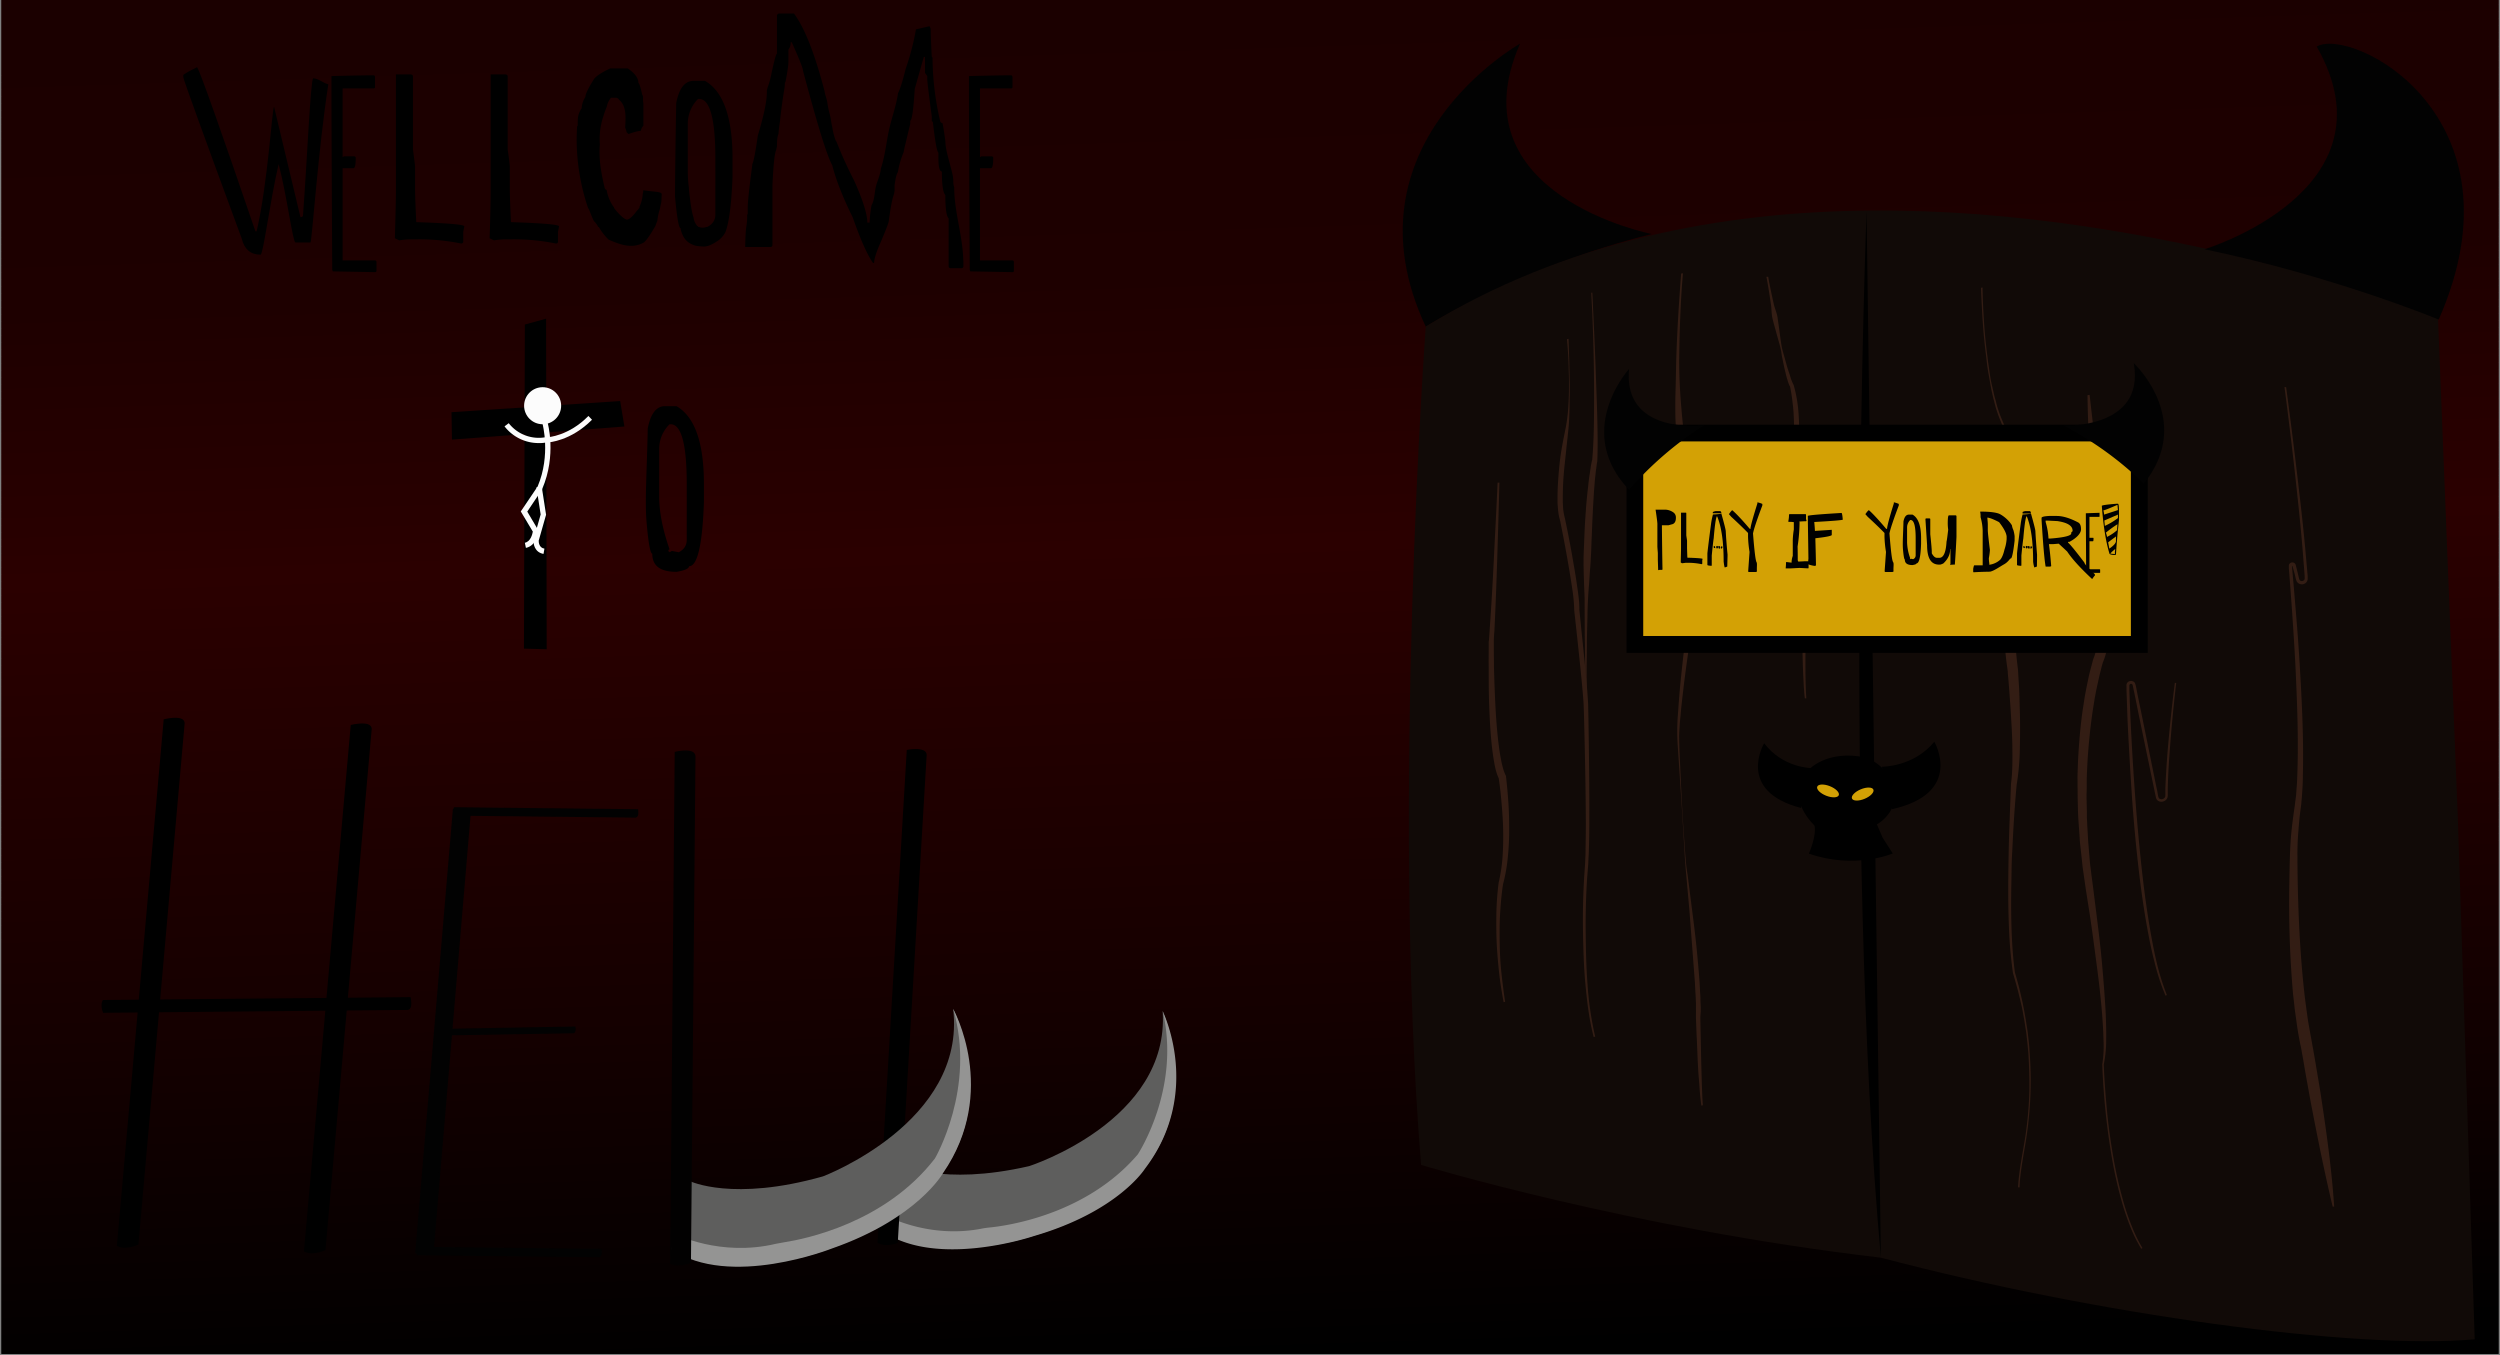 <svg xmlns="http://www.w3.org/2000/svg" xmlns:xlink="http://www.w3.org/1999/xlink" viewBox="0 0 1660 900">
  <rect x="0" y="0" width="1660" height="900" fill="#808080" stroke="none"/>
  <defs>
    <style>
      .a {
        fill: url(#a);
      }

      .b {
        clip-path: url(#c);
      }

      .c {
        fill: url(#d);
      }

      .d {
        fill: url(#e);
      }

      .e {
        fill: url(#f);
      }

      .f {
        fill: url(#g);
      }

      .g {
        fill: url(#h);
      }

      .h {
        fill: url(#i);
      }

      .i {
        fill: url(#j);
      }

      .j {
        fill: url(#k);
      }

      .k {
        fill: url(#l);
      }

      .l {
        fill: url(#m);
      }

      .m {
        fill: url(#n);
      }

      .n {
        fill: url(#o);
      }

      .o {
        fill: url(#p);
      }

      .p {
        fill: url(#q);
      }

      .q {
        fill: url(#r);
      }

      .r {
        fill: url(#s);
      }

      .s {
        fill: url(#t);
      }

      .t {
        fill: url(#u);
      }

      .u {
        fill: url(#v);
      }

      .v {
        fill: url(#w);
      }

      .w {
        fill: url(#x);
      }

      .x {
        fill: url(#y);
      }

      .y {
        fill: url(#z);
      }

      .z {
        fill: url(#aa);
      }

      .aa {
        fill: url(#ab);
      }

      .ab {
        fill: url(#ac);
      }

      .ac {
        fill: url(#ad);
      }

      .ad {
        fill: url(#ae);
      }

      .ae {
        fill: url(#af);
      }

      .af {
        fill: url(#ag);
      }

      .ag {
        fill: url(#ah);
      }

      .ah {
        fill: url(#ai);
      }

      .ai {
        fill: url(#aj);
      }

      .aj {
        fill: url(#ak);
      }

      .ak {
        fill: url(#al);
      }

      .al {
        fill: url(#am);
      }

      .am {
        fill: url(#an);
      }

      .an {
        fill: url(#ao);
      }

      .ao {
        fill: url(#ap);
      }

      .ap {
        fill: url(#aq);
      }

      .aq {
        fill: url(#ar);
      }

      .ar {
        fill: url(#as);
      }

      .as {
        fill: url(#at);
      }

      .at {
        fill: url(#au);
      }

      .au {
        fill: url(#av);
      }

      .av {
        fill: url(#aw);
      }

      .aw {
        fill: url(#ax);
      }

      .ax {
        fill: url(#ay);
      }

      .ay {
        fill: url(#az);
      }

      .az {
        fill: url(#ba);
      }

      .ba {
        fill: url(#bb);
      }

      .bb {
        fill: url(#bc);
      }

      .bc {
        fill: url(#bd);
      }

      .bd {
        fill: url(#be);
      }

      .be {
        fill: url(#bf);
      }

      .bf {
        fill: url(#bg);
      }

      .bg {
        fill: url(#bh);
      }

      .bh {
        fill: url(#bi);
      }

      .bi {
        fill: url(#bj);
      }

      .bj {
        fill: url(#bk);
      }

      .bk {
        fill: url(#bl);
      }

      .bl {
        fill: url(#bm);
      }

      .bm {
        fill: url(#bn);
      }

      .bn {
        fill: url(#bo);
      }

      .bo {
        fill: url(#bp);
      }

      .bp {
        fill: url(#bq);
      }

      .bq {
        fill: url(#br);
      }

      .br {
        fill: url(#bs);
      }

      .bs {
        fill: url(#bt);
      }

      .bt {
        fill: url(#bu);
      }

      .bu {
        fill: url(#bv);
      }

      .bv {
        fill: url(#bw);
      }

      .bw {
        fill: url(#bx);
      }

      .bx {
        fill: url(#by);
      }

      .by {
        fill: url(#bz);
      }

      .bz {
        fill: url(#ca);
      }

      .ca {
        fill: url(#cb);
      }

      .cb {
        fill: url(#cc);
      }

      .cc {
        fill: url(#cd);
      }

      .cd {
        fill: url(#ce);
      }

      .ce {
        fill: url(#cf);
      }

      .cf {
        fill: url(#cg);
      }

      .cg {
        fill: url(#ch);
      }

      .ch {
        fill: url(#ci);
      }

      .ci {
        fill: url(#cj);
      }

      .cj {
        fill: url(#ck);
      }

      .ck {
        fill: url(#cl);
      }

      .cl {
        fill: url(#cm);
      }

      .cm {
        fill: url(#cn);
      }

      .cn {
        fill: url(#co);
      }

      .co {
        fill: url(#cp);
      }

      .cp {
        fill: url(#cq);
      }

      .cq {
        fill: url(#cr);
      }

      .cr {
        fill: url(#cs);
      }

      .cs {
        fill: url(#ct);
      }

      .ct {
        fill: url(#cu);
      }

      .cu {
        fill: url(#cv);
      }

      .cv {
        fill: url(#cw);
      }

      .cw {
        fill: url(#cx);
      }

      .cx {
        fill: url(#cy);
      }

      .cy {
        fill: url(#cz);
      }

      .cz {
        fill: url(#da);
      }

      .da {
        fill: url(#db);
      }

      .db {
        fill: url(#dc);
      }

      .dc {
        fill: url(#dd);
      }

      .dd {
        fill: url(#de);
      }

      .de {
        fill: url(#df);
      }

      .df {
        fill: url(#dg);
      }

      .dg {
        fill: url(#dh);
      }

      .dh {
        fill: url(#di);
      }

      .di {
        fill: url(#dj);
      }

      .dj {
        fill: url(#dk);
      }

      .dk {
        fill: url(#dl);
      }

      .dl {
        fill: url(#dm);
      }

      .dm {
        fill: url(#dn);
      }

      .dn {
        fill: url(#do);
      }

      .do {
        fill: url(#dp);
      }

      .dp {
        fill: url(#dq);
      }

      .dq {
        fill: url(#dr);
      }

      .dr {
        fill: url(#ds);
      }

      .ds {
        fill: url(#dt);
      }

      .dt {
        fill: url(#du);
      }

      .du {
        fill: url(#dv);
      }

      .dv {
        fill: url(#dw);
      }

      .dw {
        fill: url(#dx);
      }

      .dx {
        fill: #020202;
      }

      .dy {
        fill: #110a07;
      }

      .dz {
        fill: #331d14;
      }

      .ea {
        fill: #d3a105;
      }

      .eb {
        fill: #5e5e5d;
      }

      .ec {
        fill: #949493;
      }

      .ed {
        fill: #fcfcfc;
      }

      .ee {
        fill: #020101;
      }
    </style>
    <linearGradient id="a" x1="844.25" y1="898.79" x2="815.87" y2="2.84" gradientUnits="userSpaceOnUse">
      <stop offset="0"/>
      <stop offset="0.25" stop-color="#140000"/>
      <stop offset="0.6" stop-color="#2b0000"/>
      <stop offset="0.64" stop-color="#280000"/>
      <stop offset="0.8" stop-color="#1e0000"/>
      <stop offset="1" stop-color="#1b0000"/>
    </linearGradient>
    <clipPath id="c">
      <rect class="a" x="1" y="-1" width="1658" height="900"/>
    </clipPath>
    <linearGradient id="d" x1="673.27" y1="904.21" x2="644.89" y2="8.26" xlink:href="#a"/>
    <linearGradient id="e" x1="731.86" y1="902.35" x2="703.48" y2="6.4" xlink:href="#a"/>
    <linearGradient id="f" x1="790.45" y1="900.49" x2="762.07" y2="4.55" xlink:href="#a"/>
    <linearGradient id="g" x1="849.04" y1="898.64" x2="820.66" y2="2.69" xlink:href="#a"/>
    <linearGradient id="h" x1="857.38" y1="898.37" x2="829" y2="2.43" xlink:href="#a"/>
    <linearGradient id="i" x1="857.24" y1="898.38" x2="828.87" y2="2.43" xlink:href="#a"/>
    <linearGradient id="j" x1="857.1" y1="898.38" x2="828.72" y2="2.44" xlink:href="#a"/>
    <linearGradient id="k" x1="856.95" y1="898.39" x2="828.57" y2="2.44" xlink:href="#a"/>
    <linearGradient id="l" x1="856.8" y1="898.39" x2="828.42" y2="2.45" xlink:href="#a"/>
    <linearGradient id="m" x1="856.65" y1="898.4" x2="828.27" y2="2.45" xlink:href="#a"/>
    <linearGradient id="n" x1="856.51" y1="898.42" x2="828.13" y2="2.47" xlink:href="#a"/>
    <linearGradient id="o" x1="856.36" y1="898.41" x2="827.98" y2="2.46" xlink:href="#a"/>
    <linearGradient id="p" x1="856.21" y1="898.41" x2="827.83" y2="2.46" xlink:href="#a"/>
    <linearGradient id="q" x1="856.06" y1="898.42" x2="827.68" y2="2.47" xlink:href="#a"/>
    <linearGradient id="r" x1="855.91" y1="898.42" x2="827.54" y2="2.47" xlink:href="#a"/>
    <linearGradient id="s" x1="855.77" y1="898.42" x2="827.39" y2="2.48" xlink:href="#a"/>
    <linearGradient id="t" x1="855.62" y1="898.43" x2="827.24" y2="2.48" xlink:href="#a"/>
    <linearGradient id="u" x1="855.47" y1="898.43" x2="827.09" y2="2.49" xlink:href="#a"/>
    <linearGradient id="v" x1="855.32" y1="898.44" x2="826.95" y2="2.49" xlink:href="#a"/>
    <linearGradient id="w" x1="855.18" y1="898.44" x2="826.8" y2="2.5" xlink:href="#a"/>
    <linearGradient id="x" x1="855.03" y1="898.45" x2="826.65" y2="2.5" xlink:href="#a"/>
    <linearGradient id="y" x1="854.88" y1="898.45" x2="826.5" y2="2.51" xlink:href="#a"/>
    <linearGradient id="z" x1="854.73" y1="898.46" x2="826.36" y2="2.51" xlink:href="#a"/>
    <linearGradient id="aa" x1="854.59" y1="898.46" x2="826.21" y2="2.52" xlink:href="#a"/>
    <linearGradient id="ab" x1="854.44" y1="898.47" x2="826.06" y2="2.52" xlink:href="#a"/>
    <linearGradient id="ac" x1="854.29" y1="898.47" x2="825.91" y2="2.53" xlink:href="#a"/>
    <linearGradient id="ad" x1="854.14" y1="898.48" x2="825.76" y2="2.53" xlink:href="#a"/>
    <linearGradient id="ae" x1="854" y1="898.48" x2="825.62" y2="2.53" xlink:href="#a"/>
    <linearGradient id="af" x1="853.85" y1="898.49" x2="825.47" y2="2.54" xlink:href="#a"/>
    <linearGradient id="ag" x1="853.7" y1="898.49" x2="825.32" y2="2.54" xlink:href="#a"/>
    <linearGradient id="ah" x1="853.55" y1="898.49" x2="825.17" y2="2.55" xlink:href="#a"/>
    <linearGradient id="ai" x1="853.41" y1="898.5" x2="825.03" y2="2.55" xlink:href="#a"/>
    <linearGradient id="aj" x1="853.26" y1="898.5" x2="824.88" y2="2.56" xlink:href="#a"/>
    <linearGradient id="ak" x1="853.11" y1="898.51" x2="824.73" y2="2.56" xlink:href="#a"/>
    <linearGradient id="al" x1="852.96" y1="898.51" x2="824.58" y2="2.57" xlink:href="#a"/>
    <linearGradient id="am" x1="852.81" y1="898.52" x2="824.44" y2="2.57" xlink:href="#a"/>
    <linearGradient id="an" x1="852.67" y1="898.52" x2="824.29" y2="2.58" xlink:href="#a"/>
    <linearGradient id="ao" x1="852.52" y1="898.53" x2="824.14" y2="2.58" xlink:href="#a"/>
    <linearGradient id="ap" x1="852.37" y1="898.53" x2="823.99" y2="2.59" xlink:href="#a"/>
    <linearGradient id="aq" x1="852.22" y1="898.54" x2="823.85" y2="2.59" xlink:href="#a"/>
    <linearGradient id="ar" x1="852.08" y1="898.54" x2="823.7" y2="2.6" xlink:href="#a"/>
    <linearGradient id="as" x1="851.93" y1="898.55" x2="823.55" y2="2.6" xlink:href="#a"/>
    <linearGradient id="at" x1="851.78" y1="898.55" x2="823.4" y2="2.61" xlink:href="#a"/>
    <linearGradient id="au" x1="851.63" y1="898.56" x2="823.26" y2="2.61" xlink:href="#a"/>
    <linearGradient id="av" x1="851.49" y1="898.56" x2="823.11" y2="2.61" xlink:href="#a"/>
    <linearGradient id="aw" x1="851.34" y1="898.57" x2="822.96" y2="2.62" xlink:href="#a"/>
    <linearGradient id="ax" x1="851.19" y1="898.57" x2="822.81" y2="2.62" xlink:href="#a"/>
    <linearGradient id="ay" x1="851.04" y1="898.57" x2="822.66" y2="2.63" xlink:href="#a"/>
    <linearGradient id="az" x1="850.9" y1="898.58" x2="822.52" y2="2.63" xlink:href="#a"/>
    <linearGradient id="ba" x1="850.75" y1="898.58" x2="822.37" y2="2.64" xlink:href="#a"/>
    <linearGradient id="bb" x1="850.6" y1="898.59" x2="822.22" y2="2.64" xlink:href="#a"/>
    <linearGradient id="bc" x1="850.45" y1="898.59" x2="822.07" y2="2.65" xlink:href="#a"/>
    <linearGradient id="bd" x1="850.31" y1="898.6" x2="821.93" y2="2.65" xlink:href="#a"/>
    <linearGradient id="be" x1="850.16" y1="898.6" x2="821.78" y2="2.66" xlink:href="#a"/>
    <linearGradient id="bf" x1="850.01" y1="898.61" x2="821.63" y2="2.66" xlink:href="#a"/>
    <linearGradient id="bg" x1="849.86" y1="898.61" x2="821.48" y2="2.67" xlink:href="#a"/>
    <linearGradient id="bh" x1="849.71" y1="898.62" x2="821.34" y2="2.67" xlink:href="#a"/>
    <linearGradient id="bi" x1="849.57" y1="898.62" x2="821.19" y2="2.68" xlink:href="#a"/>
    <linearGradient id="bj" x1="849.42" y1="898.63" x2="821.04" y2="2.68" xlink:href="#a"/>
    <linearGradient id="bk" x1="849.27" y1="898.63" x2="820.89" y2="2.68" xlink:href="#a"/>
    <linearGradient id="bl" x1="849.12" y1="898.64" x2="820.75" y2="2.69" xlink:href="#a"/>
    <linearGradient id="bm" x1="848.98" y1="898.64" x2="820.6" y2="2.69" xlink:href="#a"/>
    <linearGradient id="bn" x1="848.83" y1="898.64" x2="820.45" y2="2.7" xlink:href="#a"/>
    <linearGradient id="bo" x1="848.68" y1="898.65" x2="820.3" y2="2.7" xlink:href="#a"/>
    <linearGradient id="bp" x1="848.53" y1="898.65" x2="820.16" y2="2.71" xlink:href="#a"/>
    <linearGradient id="bq" x1="848.39" y1="898.66" x2="820.01" y2="2.71" xlink:href="#a"/>
    <linearGradient id="br" x1="848.24" y1="898.66" x2="819.86" y2="2.72" xlink:href="#a"/>
    <linearGradient id="bs" x1="848.09" y1="898.67" x2="819.71" y2="2.72" xlink:href="#a"/>
    <linearGradient id="bt" x1="847.94" y1="898.67" x2="819.56" y2="2.73" xlink:href="#a"/>
    <linearGradient id="bu" x1="847.8" y1="898.68" x2="819.42" y2="2.73" xlink:href="#a"/>
    <linearGradient id="bv" x1="847.65" y1="898.68" x2="819.27" y2="2.74" xlink:href="#a"/>
    <linearGradient id="bw" x1="847.5" y1="898.69" x2="819.12" y2="2.74" xlink:href="#a"/>
    <linearGradient id="bx" x1="847.35" y1="898.69" x2="818.97" y2="2.75" xlink:href="#a"/>
    <linearGradient id="by" x1="847.2" y1="898.7" x2="818.83" y2="2.75" xlink:href="#a"/>
    <linearGradient id="bz" x1="847.06" y1="898.7" x2="818.68" y2="2.75" xlink:href="#a"/>
    <linearGradient id="ca" x1="846.91" y1="898.71" x2="818.53" y2="2.76" xlink:href="#a"/>
    <linearGradient id="cb" x1="846.76" y1="898.71" x2="818.38" y2="2.76" xlink:href="#a"/>
    <linearGradient id="cc" x1="846.61" y1="898.71" x2="818.24" y2="2.77" xlink:href="#a"/>
    <linearGradient id="cd" x1="846.47" y1="898.72" x2="818.09" y2="2.77" xlink:href="#a"/>
    <linearGradient id="ce" x1="846.32" y1="898.72" x2="817.94" y2="2.78" xlink:href="#a"/>
    <linearGradient id="cf" x1="846.17" y1="898.73" x2="817.79" y2="2.78" xlink:href="#a"/>
    <linearGradient id="cg" x1="846.02" y1="898.73" x2="817.65" y2="2.79" xlink:href="#a"/>
    <linearGradient id="ch" x1="845.88" y1="898.74" x2="817.5" y2="2.79" xlink:href="#a"/>
    <linearGradient id="ci" x1="845.73" y1="898.74" x2="817.35" y2="2.8" xlink:href="#a"/>
    <linearGradient id="cj" x1="845.58" y1="898.75" x2="817.2" y2="2.8" xlink:href="#a"/>
    <linearGradient id="ck" x1="845.43" y1="898.75" x2="817.06" y2="2.81" xlink:href="#a"/>
    <linearGradient id="cl" x1="845.29" y1="898.76" x2="816.91" y2="2.81" xlink:href="#a"/>
    <linearGradient id="cm" x1="845.14" y1="898.76" x2="816.76" y2="2.82" xlink:href="#a"/>
    <linearGradient id="cn" x1="844.99" y1="898.77" x2="816.61" y2="2.82" xlink:href="#a"/>
    <linearGradient id="co" x1="844.84" y1="898.77" x2="816.46" y2="2.82" xlink:href="#a"/>
    <linearGradient id="cp" x1="844.7" y1="898.78" x2="816.32" y2="2.83" xlink:href="#a"/>
    <linearGradient id="cq" x1="844.55" y1="898.78" x2="816.17" y2="2.83" xlink:href="#a"/>
    <linearGradient id="cr" x1="844.4" y1="898.78" x2="816.02" y2="2.84" xlink:href="#a"/>
    <linearGradient id="cs" x1="844.25" y1="898.79" x2="815.87" y2="2.84" xlink:href="#a"/>
    <linearGradient id="ct" x1="844.1" y1="898.79" x2="815.73" y2="2.85" xlink:href="#a"/>
    <linearGradient id="cu" x1="843.96" y1="898.8" x2="815.58" y2="2.85" xlink:href="#a"/>
    <linearGradient id="cv" x1="843.81" y1="898.8" x2="815.43" y2="2.86" xlink:href="#a"/>
    <linearGradient id="cw" x1="843.66" y1="898.81" x2="815.28" y2="2.86" xlink:href="#a"/>
    <linearGradient id="cx" x1="843.51" y1="898.81" x2="815.14" y2="2.87" xlink:href="#a"/>
    <linearGradient id="cy" x1="843.37" y1="898.82" x2="814.99" y2="2.87" xlink:href="#a"/>
    <linearGradient id="cz" x1="843.22" y1="898.82" x2="814.84" y2="2.88" xlink:href="#a"/>
    <linearGradient id="da" x1="843.07" y1="898.83" x2="814.69" y2="2.88" xlink:href="#a"/>
    <linearGradient id="db" x1="842.92" y1="898.83" x2="814.55" y2="2.89" xlink:href="#a"/>
    <linearGradient id="dc" x1="842.78" y1="898.84" x2="814.4" y2="2.89" xlink:href="#a"/>
    <linearGradient id="dd" x1="842.63" y1="898.84" x2="814.25" y2="2.89" xlink:href="#a"/>
    <linearGradient id="de" x1="842.48" y1="898.85" x2="814.1" y2="2.9" xlink:href="#a"/>
    <linearGradient id="df" x1="842.33" y1="898.85" x2="813.95" y2="2.9" xlink:href="#a"/>
    <linearGradient id="dg" x1="842.19" y1="898.85" x2="813.81" y2="2.91" xlink:href="#a"/>
    <linearGradient id="dh" x1="842.04" y1="898.86" x2="813.66" y2="2.91" xlink:href="#a"/>
    <linearGradient id="di" x1="841.89" y1="898.86" x2="813.51" y2="2.92" xlink:href="#a"/>
    <linearGradient id="dj" x1="841.74" y1="898.87" x2="813.36" y2="2.92" xlink:href="#a"/>
    <linearGradient id="dk" x1="841.6" y1="898.87" x2="813.22" y2="2.93" xlink:href="#a"/>
    <linearGradient id="dl" x1="841.45" y1="898.88" x2="813.07" y2="2.93" xlink:href="#a"/>
    <linearGradient id="dm" x1="841.3" y1="898.88" x2="812.92" y2="2.94" xlink:href="#a"/>
    <linearGradient id="dn" x1="841.15" y1="898.89" x2="812.77" y2="2.94" xlink:href="#a"/>
    <linearGradient id="do" x1="841" y1="898.89" x2="812.63" y2="2.95" xlink:href="#a"/>
    <linearGradient id="dp" x1="840.86" y1="898.9" x2="812.48" y2="2.95" xlink:href="#a"/>
    <linearGradient id="dq" x1="840.71" y1="898.9" x2="812.33" y2="2.96" xlink:href="#a"/>
    <linearGradient id="dr" x1="840.56" y1="898.91" x2="812.18" y2="2.96" xlink:href="#a"/>
    <linearGradient id="ds" x1="840.41" y1="898.91" x2="812.04" y2="2.97" xlink:href="#a"/>
    <linearGradient id="dt" x1="840.27" y1="898.92" x2="811.89" y2="2.97" xlink:href="#a"/>
    <linearGradient id="du" x1="840.12" y1="898.92" x2="811.74" y2="2.97" xlink:href="#a"/>
    <linearGradient id="dv" x1="839.97" y1="898.93" x2="811.59" y2="2.98" xlink:href="#a"/>
    <linearGradient id="dw" x1="839.82" y1="898.93" x2="811.45" y2="2.98" xlink:href="#a"/>
    <linearGradient id="dx" x1="835.4" y1="899.07" x2="807.02" y2="3.12" xlink:href="#a"/>
  </defs>
  <title>intro</title>
  <g>
    <rect class="a" x="1" y="-1" width="1658" height="900"/>
    <g class="b">
      <polygon class="c" points="1289.8 -1 1 50.2 1 -1 1289.8 -1"/>
      <polygon class="d" points="1407.3 -1 1 54.9 1 50.2 1289.8 -1 1407.3 -1"/>
      <polygon class="e" points="1524.7 -1 1 59.5 1 54.9 1407.3 -1 1524.7 -1"/>
      <polygon class="f" points="1642.2 -1 1 64.2 1 59.5 1524.7 -1 1642.2 -1"/>
      <polygon class="g" points="1659 3 1 68.9 1 64.2 1642.2 -1 1659 -1 1659 3"/>
      <polygon class="h" points="1659 7.7 1 73.5 1 68.9 1659 3 1659 7.7"/>
      <polygon class="i" points="1659 12.3 1 78.2 1 73.5 1659 7.7 1659 12.3"/>
      <polygon class="j" points="1659 17 1 82.9 1 78.2 1659 12.3 1659 17"/>
      <polygon class="k" points="1659 21.7 1 87.5 1 82.9 1659 17 1659 21.7"/>
      <polygon class="l" points="1659 26.3 1 92.2 1 87.5 1659 21.7 1659 26.3"/>
      <polygon class="m" points="1659 31 1 96.9 1 92.2 1659 26.3 1659 31"/>
      <polygon class="n" points="1659 35.7 1 101.5 1 96.9 1659 31 1659 35.7"/>
      <polygon class="o" points="1659 40.3 1 106.2 1 101.5 1659 35.7 1659 40.3"/>
      <polygon class="p" points="1659 45 1 110.8 1 106.2 1659 40.3 1659 45"/>
      <polygon class="q" points="1659 49.7 1 115.5 1 110.8 1659 45 1659 49.7"/>
      <polygon class="r" points="1659 54.3 1 120.2 1 115.5 1659 49.7 1659 54.3"/>
      <polygon class="s" points="1659 59 1 124.8 1 120.2 1659 54.3 1659 59"/>
      <polygon class="t" points="1659 63.6 1 129.5 1 124.8 1659 59 1659 63.6"/>
      <polygon class="u" points="1659 68.3 1 134.2 1 129.5 1659 63.6 1659 68.3"/>
      <polygon class="v" points="1659 73 1 138.8 1 134.2 1659 68.3 1659 73"/>
      <polygon class="w" points="1659 77.6 1 143.5 1 138.8 1659 73 1659 77.6"/>
      <polygon class="x" points="1659 82.3 1 148.2 1 143.5 1659 77.6 1659 82.3"/>
      <polygon class="y" points="1659 87 1 152.8 1 148.2 1659 82.3 1659 87"/>
      <polygon class="z" points="1659 91.6 1 157.5 1 152.8 1659 87 1659 91.6"/>
      <polygon class="aa" points="1659 96.3 1 162.2 1 157.5 1659 91.6 1659 96.3"/>
      <polygon class="ab" points="1659 101 1 166.8 1 162.2 1659 96.3 1659 101"/>
      <polygon class="ac" points="1659 105.6 1 171.5 1 166.8 1659 101 1659 105.6"/>
      <polygon class="ad" points="1659 110.3 1 176.2 1 171.5 1659 105.6 1659 110.3"/>
      <polygon class="ae" points="1659 115 1 180.8 1 176.2 1659 110.3 1659 115"/>
      <polygon class="af" points="1659 119.6 1 185.5 1 180.8 1659 115 1659 119.6"/>
      <polygon class="ag" points="1659 124.3 1 190.2 1 185.5 1659 119.6 1659 124.3"/>
      <polygon class="ah" points="1659 129 1 194.8 1 190.2 1659 124.3 1659 129"/>
      <polygon class="ai" points="1659 133.6 1 199.5 1 194.8 1659 129 1659 133.6"/>
      <polygon class="aj" points="1659 138.3 1 204.2 1 199.5 1659 133.6 1659 138.3"/>
      <polygon class="ak" points="1659 143 1 208.8 1 204.2 1659 138.3 1659 143"/>
      <polygon class="al" points="1659 147.6 1 213.5 1 208.8 1659 143 1659 147.6"/>
      <polygon class="am" points="1659 152.3 1 218.2 1 213.5 1659 147.6 1659 152.3"/>
      <polygon class="an" points="1659 157 1 222.8 1 218.2 1659 152.3 1659 157"/>
      <polygon class="ao" points="1659 161.6 1 227.5 1 222.8 1659 157 1659 161.6"/>
      <polygon class="ap" points="1659 166.3 1 232.2 1 227.5 1659 161.6 1659 166.3"/>
      <polygon class="aq" points="1659 171 1 236.8 1 232.2 1659 166.3 1659 171"/>
      <polygon class="ar" points="1659 175.6 1 241.5 1 236.8 1659 171 1659 175.6"/>
      <polygon class="as" points="1659 180.3 1 246.1 1 241.5 1659 175.6 1659 180.3"/>
      <polygon class="at" points="1659 184.9 1 250.8 1 246.1 1659 180.3 1659 184.9"/>
      <polygon class="au" points="1659 189.6 1 255.5 1 250.8 1659 184.9 1659 189.6"/>
      <polygon class="av" points="1659 194.3 1 260.1 1 255.5 1659 189.6 1659 194.3"/>
      <polygon class="aw" points="1659 198.9 1 264.8 1 260.1 1659 194.3 1659 198.9"/>
      <polygon class="ax" points="1659 203.6 1 269.5 1 264.8 1659 198.9 1659 203.6"/>
      <polygon class="ay" points="1659 208.3 1 274.1 1 269.5 1659 203.6 1659 208.3"/>
      <polygon class="az" points="1659 212.9 1 278.8 1 274.1 1659 208.3 1659 212.9"/>
      <polygon class="ba" points="1659 217.6 1 283.5 1 278.8 1659 212.9 1659 217.6"/>
      <polygon class="bb" points="1659 222.3 1 288.1 1 283.5 1659 217.6 1659 222.3"/>
      <polygon class="bc" points="1659 226.9 1 292.8 1 288.1 1659 222.3 1659 226.9"/>
      <polygon class="bd" points="1659 231.6 1 297.5 1 292.8 1659 226.9 1659 231.6"/>
      <polygon class="be" points="1659 236.3 1 302.1 1 297.5 1659 231.6 1659 236.3"/>
      <polygon class="bf" points="1659 240.9 1 306.8 1 302.1 1659 236.3 1659 240.9"/>
      <polygon class="bg" points="1659 245.6 1 311.5 1 306.8 1659 240.9 1659 245.6"/>
      <polygon class="bh" points="1659 250.3 1 316.1 1 311.5 1659 245.6 1659 250.3"/>
      <polygon class="bi" points="1659 254.9 1 320.8 1 316.1 1659 250.3 1659 254.9"/>
      <polygon class="bj" points="1659 259.6 1 325.5 1 320.8 1659 254.9 1659 259.6"/>
      <polygon class="bk" points="1659 264.3 1 330.1 1 325.5 1659 259.6 1659 264.3"/>
      <polygon class="bl" points="1659 268.9 1 334.8 1 330.1 1659 264.3 1659 268.9"/>
      <polygon class="bm" points="1659 273.6 1 339.5 1 334.8 1659 268.9 1659 273.6"/>
      <polygon class="bn" points="1659 278.3 1 344.1 1 339.5 1659 273.6 1659 278.3"/>
      <polygon class="bo" points="1659 282.9 1 348.8 1 344.1 1659 278.3 1659 282.9"/>
      <polygon class="bp" points="1659 287.6 1 353.5 1 348.8 1659 282.9 1659 287.6"/>
      <polygon class="bq" points="1659 292.3 1 358.1 1 353.5 1659 287.6 1659 292.3"/>
      <polygon class="br" points="1659 296.9 1 362.8 1 358.1 1659 292.3 1659 296.9"/>
      <polygon class="bs" points="1659 301.6 1 367.4 1 362.8 1659 296.9 1659 301.6"/>
      <polygon class="bt" points="1659 306.3 1 372.1 1 367.4 1659 301.6 1659 306.3"/>
      <polygon class="bu" points="1659 310.9 1 376.8 1 372.1 1659 306.3 1659 310.9"/>
      <polygon class="bv" points="1659 315.6 1 381.4 1 376.8 1659 310.9 1659 315.6"/>
      <polygon class="bw" points="1659 320.2 1 386.1 1 381.4 1659 315.6 1659 320.2"/>
      <polygon class="bx" points="1659 324.9 1 390.8 1 386.1 1659 320.2 1659 324.9"/>
      <polygon class="by" points="1659 329.6 1 395.4 1 390.8 1659 324.9 1659 329.6"/>
      <polygon class="bz" points="1659 334.2 1 400.1 1 395.4 1659 329.6 1659 334.2"/>
      <polygon class="ca" points="1659 338.9 1 404.8 1 400.1 1659 334.2 1659 338.9"/>
      <polygon class="cb" points="1659 343.6 1 409.4 1 404.8 1659 338.9 1659 343.6"/>
      <polygon class="cc" points="1659 348.2 1 414.1 1 409.4 1659 343.6 1659 348.2"/>
      <polygon class="cd" points="1659 352.9 1 418.8 1 414.1 1659 348.2 1659 352.9"/>
      <polygon class="ce" points="1659 357.6 1 423.4 1 418.8 1659 352.9 1659 357.6"/>
      <polygon class="cf" points="1659 362.2 1 428.1 1 423.4 1659 357.6 1659 362.2"/>
      <polygon class="cg" points="1659 366.9 1 432.8 1 428.1 1659 362.2 1659 366.9"/>
      <polygon class="ch" points="1659 371.6 1 437.4 1 432.8 1659 366.9 1659 371.6"/>
      <polygon class="ci" points="1659 376.2 1 442.1 1 437.4 1659 371.6 1659 376.2"/>
      <polygon class="cj" points="1659 380.9 1 446.8 1 442.1 1659 376.2 1659 380.9"/>
      <polygon class="ck" points="1659 385.6 1 451.4 1 446.8 1659 380.9 1659 385.6"/>
      <polygon class="cl" points="1659 390.2 1 456.1 1 451.4 1659 385.6 1659 390.2"/>
      <polygon class="cm" points="1659 394.9 1 460.8 1 456.1 1659 390.2 1659 394.9"/>
      <polygon class="cn" points="1659 399.6 1 465.4 1 460.8 1659 394.9 1659 399.6"/>
      <polygon class="co" points="1659 404.2 1 470.1 1 465.4 1659 399.6 1659 404.2"/>
      <polygon class="cp" points="1659 408.9 1 474.8 1 470.1 1659 404.2 1659 408.9"/>
      <polygon class="cq" points="1659 413.6 1 479.4 1 474.8 1659 408.9 1659 413.6"/>
      <polygon class="cr" points="1659 418.2 1 484.1 1 479.4 1659 413.6 1659 418.2"/>
      <polygon class="cs" points="1659 422.9 1 488.8 1 484.1 1659 418.2 1659 422.9"/>
      <polygon class="ct" points="1659 427.6 1 493.4 1 488.8 1659 422.9 1659 427.6"/>
      <polygon class="cu" points="1659 432.2 1 498.1 1 493.4 1659 427.6 1659 432.2"/>
      <polygon class="cv" points="1659 436.9 1 502.7 1 498.1 1659 432.2 1659 436.9"/>
      <polygon class="cw" points="1659 441.5 1 507.4 1 502.7 1659 436.9 1659 441.5"/>
      <polygon class="cx" points="1659 446.2 1 512.1 1 507.4 1659 441.5 1659 446.2"/>
      <polygon class="cy" points="1659 450.9 1 516.7 1 512.1 1659 446.2 1659 450.9"/>
      <polygon class="cz" points="1659 455.5 1 521.4 1 516.7 1659 450.9 1659 455.5"/>
      <polygon class="da" points="1659 460.2 1 526.1 1 521.4 1659 455.5 1659 460.2"/>
      <polygon class="db" points="1659 464.9 1 530.7 1 526.1 1659 460.2 1659 464.9"/>
      <polygon class="dc" points="1659 469.5 1 535.4 1 530.7 1659 464.9 1659 469.5"/>
      <polygon class="dd" points="1659 474.2 1 540.1 1 535.4 1659 469.5 1659 474.2"/>
      <polygon class="de" points="1659 478.9 1 544.7 1 540.1 1659 474.2 1659 478.9"/>
      <polygon class="df" points="1659 483.5 1 549.4 1 544.7 1659 478.9 1659 483.5"/>
      <polygon class="dg" points="1659 488.2 1 554.1 1 549.4 1659 483.5 1659 488.2"/>
      <polygon class="dh" points="1659 492.9 1 558.7 1 554.1 1659 488.2 1659 492.9"/>
      <polygon class="di" points="1659 497.5 1 563.4 1 558.7 1659 492.9 1659 497.5"/>
      <polygon class="dj" points="1659 502.2 1 568.1 1 563.4 1659 497.5 1659 502.2"/>
      <polygon class="dk" points="1659 506.9 1 572.7 1 568.1 1659 502.2 1659 506.9"/>
      <polygon class="dl" points="1659 511.5 1 577.4 1 572.7 1659 506.9 1659 511.5"/>
      <polygon class="dm" points="1659 516.2 1 582.1 1 577.4 1659 511.5 1659 516.2"/>
      <polygon class="dn" points="1659 520.9 1 586.7 1 582.1 1659 516.2 1659 520.9"/>
      <polygon class="do" points="1659 525.5 1 591.4 1 586.7 1659 520.9 1659 525.5"/>
      <polygon class="dp" points="1659 530.2 1 596.1 1 591.4 1659 525.5 1659 530.2"/>
      <polygon class="dq" points="1659 534.9 1 600.7 1 596.1 1659 530.2 1659 534.9"/>
      <polygon class="dr" points="1659 539.5 1 605.4 1 600.7 1659 534.9 1659 539.5"/>
      <polygon class="ds" points="1659 544.2 1 610.1 1 605.4 1659 539.5 1659 544.2"/>
      <polygon class="dt" points="1659 548.9 1 614.7 1 610.1 1659 544.2 1659 548.9"/>
      <polygon class="du" points="1659 553.5 1 619.4 1 614.7 1659 548.9 1659 553.5"/>
      <polygon class="dv" points="1659 558.2 1 624 1 619.4 1659 553.5 1659 558.2"/>
      <polygon class="dw" points="1 624 1659 558.2 1659 899 1 899 1 624"/>
    </g>
  </g>
  <g>
    <path class="dx" d="M1009.3,29S890,96,946.7,216.9c0,0,64-40.3,150.1-61.5C1096.8,155.4,965.1,129.6,1009.3,29Z"/>
    <g>
      <path class="dy" d="M943.6,773.5s139.2,42.2,305.3,61.6c143.6,37.9,315.3,61.3,394.3,54.2L1632,543.4l-13.2-333s-180.8-72.1-376.3-70.6c-98.7.7-203.5,20.2-295.8,77.1C946.7,216.9,923.7,528.8,943.6,773.5Z"/>
      <path d="M1239.4,140.2s-15.7,415.9,9.5,694.9"/>
      <path class="dx" d="M1538.3,30.9c23.6-13.4,140.5,46.3,81,181.3,0,0-68.8-28.6-155.5-46.7C1463.8,165.5,1592.7,126.4,1538.3,30.9Z"/>
      <path class="dz" d="M1117.5,181.5c-.9,9.6-1.4,19.2-1.8,28.8s-.6,19.3-.7,29q0,7.2.3,14.4c.2,4.9.5,9.7.9,14.5l.6,7.2.7,7.1c.4,4.8.9,9.6,1.6,14.3a111.2,111.2,0,0,0,2.6,14,21.4,21.4,0,0,0,.9,3.4l.5,1.7.5,1.7c.7,2.4,1.4,4.7,2,7.1a136.1,136.1,0,0,1,3,14.4,103,103,0,0,1,1.4,14.6,258.3,258.3,0,0,1-1.2,29.2c-.5,4.9-1.1,9.7-1.9,14.5a146.2,146.2,0,0,1-2.8,14.4v-.2c-2.1,14-4.1,28.1-5.9,42.2-.8,7-1.7,14-2.3,21.1l-.5,5.3-.3,5.3a46.9,46.9,0,0,0-.1,5.3c0,1.7.1,3.5.1,5.3.6,14.2,1.2,28.4,2,42.6.4,7.1.9,14.2,1.4,21.2.2,3.6.5,7.1.8,10.7s.7,7.1,1.3,10.5h0l3,23.6c1,7.8,2,15.6,2.8,23.5s1.5,15.8,2.1,23.7l.3,5.9c.1,2,.3,3.9.3,5.9s.2,4,.2,6,0,2-.1,3l-.2,3.1v-.2l.6,29.2.4,14.6c.2,4.8.3,9.7.7,14.5l-1,.2c-.7-4.9-1.1-9.8-1.4-14.6l-.6-7.3-.4-7.3-.6-14.6c-.3-4.9-.4-9.8-.6-14.6h0v-3a28,28,0,0,0,0-2.9,58.6,58.6,0,0,0-.1-5.9c0-1.9-.2-3.9-.3-5.9l-.3-5.9-.9-11.8-.9-11.8-1.8-23.6-2.1-23.6h0c-.7-7.1-1.1-14.2-1.5-21.3l-1.3-21.2-1.4-21.3-1.4-21.2a139,139,0,0,1,0-21.4c.5-7.1,1-14.2,1.7-21.3,1.4-14.1,3.1-28.3,5-42.4h0c1.1-4.6,1.9-9.4,2.6-14.1s1.1-9.5,1.5-14.3a275.7,275.7,0,0,0,.7-28.7,108.6,108.6,0,0,0-1.5-14.1,134.5,134.5,0,0,0-3.1-14c-.6-2.3-1.3-4.5-2-6.8l-.5-1.7-.5-1.8c-.4-1.2-.7-2.4-1-3.6-1.2-4.8-2-9.7-2.7-14.5s-1.1-9.7-1.5-14.5-.4-9.7-.4-14.6.2-9.7.3-14.5l.3-14.5c.6-19.4,1.8-38.7,3.3-57.9Z"/>
      <path class="dz" d="M995.6,320.5c-.4,16.3-.9,32.7-1.4,49.1s-1.1,32.7-1.9,49.1c-.2,2-.3,4-.4,6.1v6c0,4.1.1,8.2.1,12.3.2,8.2.5,16.3.9,24.5s1,16.2,1.9,24.3c.5,4,1,8.1,1.8,12a54.3,54.3,0,0,0,1.3,5.8,26.6,26.6,0,0,0,1.9,5.2l.2.4v.4h0c.7,6,1.2,11.8,1.6,17.8s.5,11.8.5,17.8-.3,11.9-.9,17.8a109.5,109.5,0,0,1-3.1,17.7v-.2c-1,6.4-1.6,13-2,19.6s-.4,13.1-.3,19.7.4,13.2,1.1,19.7,1.5,13.1,2.5,19.6l-1,.2c-1.2-6.5-2.3-13-3-19.6s-1.3-13.2-1.6-19.8-.3-13.3-.2-19.9a192.2,192.2,0,0,1,1.5-20h0a109.8,109.8,0,0,0,2.6-17.2c.4-5.8.5-11.7.4-17.5s-.5-11.7-1-17.5-1.1-11.7-2-17.4h0l.3.8c-2.1-4.3-2.8-8.4-3.5-12.5s-1.2-8.2-1.6-12.3c-.8-8.3-1.2-16.5-1.5-24.7s-.3-16.4-.3-24.6c-.1-4.1,0-8.2,0-12.3v-4.7l.2-1.5c.1-2,.3-4.1.4-6.1,1.2-16.3,2.1-32.7,2.9-49s1.7-32.7,2.4-49.1Z"/>
      <path class="dz" d="M1041.5,225l.5,15,.3,15.1v7.5c-.1,2.6-.1,5.1-.1,7.6-.1,5-.3,10.1-.8,15.1s-1.1,10-1.6,15-1.1,9.9-1.5,14.9-.6,9.9-.6,14.9v3.7l.2,3.7c.1,1.2.3,2.4.5,3.6a33.8,33.8,0,0,0,.8,3.4v.2q3.2,15,5.7,30c.9,5,1.7,10,2.4,15.1.4,2.5.7,5.1,1,7.6s.4,5.2.4,7.8V405l3.6,35.4c.5,5.9,1.1,11.8,1.6,17.7l.6,8.9.2,8.9c.4,23.7.7,47.3.6,71,0,6-.1,11.9-.3,17.8,0,1.5-.1,3-.2,4.5s-.1,2.9-.2,4.4l-.7,8.9c-.8,11.7-1.1,23.6-1,35.4s.3,23.6,1.2,35.4a217.2,217.2,0,0,0,5.1,35l-1,.3c-3-11.6-4.4-23.4-5.5-35.2s-1.4-23.7-1.6-35.5.1-23.7.8-35.6l.6-8.8c.1-1.5.1-3,.2-4.4s.1-3,.1-4.5c.1-5.9.2-11.8.2-17.7-.1-23.6-.6-47.3-1.2-70.9l-.3-8.9c-.2-2.9-.4-5.8-.7-8.8-.5-5.9-1.1-11.7-1.7-17.6-1.2-11.8-2.5-23.6-3.8-35.3h0a108.7,108.7,0,0,0-1.4-14.9q-1.1-7.5-2.4-15c-1.7-10-3.6-20-5.6-29.9v.2c-.3-1.3-.7-2.6-.9-3.9s-.4-2.6-.5-3.9l-.3-3.8v-3.9c0-5.1.3-10.1.7-15.2s.9-10,1.7-15,1.8-10,2.8-14.9c2-9.7,2.4-19.9,2.4-29.9,0-2.5,0-5-.1-7.5s-.1-5-.2-7.5c-.2-5.1-.6-10.1-1-15.1Z"/>
      <path class="dz" d="M1057.3,194.3l1.3,27.9c.4,9.3.8,18.6,1.1,27.9s.7,18.6.9,27.9.4,18.6,0,28h0v.2c-.1.7-.3,1.6-.4,2.4l-.3,2.5c-.3,1.6-.4,3.3-.6,5-.4,3.3-.6,6.7-.9,10.1l-.6,10.1-.5,10.2-.4,10.1c-.2,3.4-.2,6.8-.4,10.2s-.3,6.8-.6,10.2-.5,6.7-.7,10.1c-.6,6.8-1,13.6-1.1,20.4s-.4,13.6-.4,20.4-.2,13.6-.2,20.4.1,13.6.2,20.4h-1c0-13.6-.2-27.2-.3-40.8-.2-6.8-.1-13.6-.2-20.4V397.4c-.1-3.4-.3-6.8-.4-10.2-.2-6.9-.5-13.7-.2-20.5s.5-13.6.9-20.4l.7-10.2c.3-3.4.6-6.8,1-10.2s.7-6.8,1.2-10.2c.3-1.7.5-3.4.8-5.1a23.4,23.4,0,0,1,.4-2.6c.2-.8.3-1.6.6-2.6v.3c.8-9.1,1.1-18.4,1.2-27.7s.1-18.6,0-27.9-.3-18.6-.6-27.9l-.5-13.9-.7-13.9Z"/>
      <path class="dz" d="M1099.4,384.5a24.6,24.6,0,0,1-.4,5.4,9,9,0,0,1-.8,2.8,4.2,4.2,0,0,1-.9,1.4,2.6,2.6,0,0,1-2,1,3.4,3.4,0,0,1-2.1-.9,4.1,4.1,0,0,1-1-1.4,8.2,8.2,0,0,1-1.1-2.8,22.2,22.2,0,0,1-.7-5.7,22.5,22.5,0,0,1,.9-5.6,10.7,10.7,0,0,1,1.2-2.7,4.5,4.5,0,0,1,1.1-1.3,2.5,2.5,0,0,1,2-.8,2.6,2.6,0,0,1,1.9.9,7,7,0,0,1,.8,1.4,17.2,17.2,0,0,1,.8,2.8l.3,2.7A26.1,26.1,0,0,0,1099.4,384.5Zm-1,0a21.1,21.1,0,0,0-.2-2.6,11,11,0,0,0-.6-2.6,7.3,7.3,0,0,0-.9-2.2c-.4-.7-1.1-1.1-1.1-1a2.1,2.1,0,0,0-.9,1.1,15.5,15.5,0,0,0-.6,2.3,19.4,19.4,0,0,0-.5,4.9,20.9,20.9,0,0,0,.1,2.5l.3,2.4c.2.8.4,1.6.6,2.2s.8,1.1.7,1.1h.4l.7-.8a11.2,11.2,0,0,0,1-2.2A27.7,27.7,0,0,0,1098.4,384.5Z"/>
      <path class="dz" d="M1174.1,183.8c1,6.1,2.4,12.1,3.7,18.2.7,3,2.1,5.9,2.5,8.9s.9,6.1,1.3,9.2.8,6.1,1.3,9.2,1.5,6,2.3,9,1.6,5.9,2.6,8.8.9,3,1.4,4.4a30.1,30.1,0,0,0,1.7,4h.1v.2a90.9,90.9,0,0,1,3.3,19.9,122.7,122.7,0,0,1-.2,20.1c-.3,3.4-.7,6.7-1.3,10l-.2,1.2a6,6,0,0,0-.2,1.2l-.3,2.4-.5,4.9c-.6,6.6-1,13.2-1.1,19.8a114.8,114.8,0,0,0,1,19.5c1.3,6.5,2.6,13,3.7,19.6s2.2,13.1,3,19.7l.5,5c.2,1.6.3,3.3.4,5s.2,3.3.2,5a22.6,22.6,0,0,1-.1,2.6l-.2,2.6v-.2c-.1,8.3-.2,16.6-.2,24.9,0,4.1,0,8.3.1,12.4s.2,8.3.5,12.4h-1c-.5-4.1-.7-8.3-.9-12.4s-.4-8.3-.5-12.5q-.3-12.5-.3-24.9v-.2l.2-2.3a20.9,20.9,0,0,0,0-2.5c0-1.6-.1-3.2-.2-4.9s-.3-3.2-.5-4.9l-.6-4.9c-.9-6.5-2-13-3.2-19.5s-2.6-13-3.9-19.5a106,106,0,0,1-1.3-20.2c.1-6.7.5-13.3,1-20l.5-4.9.3-2.5a4.4,4.4,0,0,1,.2-1.3l.2-1.2c.6-3.3,1-6.5,1.3-9.8a128.3,128.3,0,0,0,.3-19.6c-.1-3.3-.5-6.5-.9-9.8s-.9-6.5-1.6-9.6v.3a23.6,23.6,0,0,1-1.7-4.6,37.4,37.4,0,0,1-1.2-4.5c-.8-3-1.4-6.1-2-9.1a36.9,36.9,0,0,1-.8-4.6c-.3-1.5-.6-3-1-4.5s-1.7-6-2.5-9-1.7-5.9-2.4-9-.5-6.2-1-9.2c-.9-6.1-1.8-12.3-3-18.3Z"/>
      <path class="dz" d="M1316.4,190.9c.1,7.7.5,15.5,1,23.2s1.3,15.4,2.3,23c.4,3.8,1.1,7.6,1.6,11.5s1.4,7.6,2.3,11.3a50.9,50.9,0,0,0,1.4,5.6l.7,2.8c.3.9.5,1.9.8,2.8s1.2,3.6,1.9,5.4l2.2,5.3h.1c.8,2.9,1.5,5.9,2.2,8.9s1.3,6,1.8,9a92.4,92.4,0,0,1,1.1,9.2,48.5,48.5,0,0,1-.2,9.3h0c-.3,8.4-.6,16.9-.8,25.3s-.3,16.9-.2,25.3c.1,16.9,2.1,33.8,3.1,50.5.5,8.4,1.1,16.6,2.2,25,.1,1.2.2,2.3.2,3.3l.2,3.2.4,6.3c.2,4.3.3,8.5.4,12.8.3,8.4.3,16.9.1,25.4a170,170,0,0,1-2.1,25.6v-.2c-.5,5.2-.9,10.4-1.3,15.6s-.7,10.5-1,15.7-.5,10.4-.8,15.6-.3,10.4-.4,15.7c-.2,10.4-.3,20.8,0,31.3s.9,20.8,2.3,31.1h0a251.6,251.6,0,0,1,7.8,35.2l.7,4.5.5,4.5c.4,3,.6,6,.8,9,.4,6,.7,12,.7,18a253.8,253.8,0,0,1-2.5,35.9c-.8,6-2,11.9-2.9,17.8-.5,2.9-.9,5.9-1.3,8.9a86.6,86.6,0,0,0-.7,8.9h-1c.6-12.1,3.4-23.9,5.1-35.7l.6-4.5.5-4.4c.4-3,.5-6,.8-9,.4-5.9.6-11.9.5-17.9s-.3-12-.7-18c-.3-2.9-.5-5.9-.9-8.9l-.5-4.5-.7-4.4c-.4-3-1-5.9-1.5-8.9s-1.2-5.8-1.9-8.7-1.4-5.9-2.2-8.7-1.6-5.8-2.5-8.7h0a295.8,295.8,0,0,1-2.7-31.3c-.4-10.4-.5-20.9-.4-31.4s.3-20.9.6-31.3l.6-15.7.6-15.7h0v-.2c1.1-8.2,1-16.6.9-25s-.7-16.8-1.2-25.2l-.9-12.5-.5-6.3-.3-3.2c-.1-1-.1-2.1-.2-3-.6-4.2-1.2-8.4-1.5-12.7-.2-2.1-.4-4.2-.5-6.4l-.4-6.3c-.9-17,.8-34,1.3-50.9s1-33.8,2-50.7h0a52.6,52.6,0,0,0,.3-8.9c-.2-3.1-.5-6.1-.9-9.1s-1-6-1.6-8.9-1.4-6-2.2-8.9h0l-2.2-5.4c-.7-1.8-1.3-3.7-1.9-5.5s-.5-1.9-.8-2.8l-.7-2.8c-.6-1.9-.9-3.8-1.4-5.7-.8-3.8-1.4-7.6-2.1-11.4s-1.2-7.6-1.6-11.5c-1-7.7-1.8-15.4-2.3-23.1-.3-3.8-.5-7.7-.7-11.6s-.4-7.7-.5-11.6Z"/>
      <path class="dz" d="M1387.5,262.2l5,43.8c.8,7.3,1.8,14.5,2.7,21.8s2.2,14.5,3.8,21.3v.5c.7,7.5,1.2,15,1.6,22.5s.6,15,.7,22.5-.1,15.1-.6,22.7c-.3,3.8-.7,7.6-1.4,11.5a43.9,43.9,0,0,1-3.2,11.6l.2-.4c-.4,1.2-.8,2.6-1.1,3.9s-.7,2.7-1,4-1.2,5.4-1.8,8.1-1.1,5.5-1.6,8.2l-1.3,8.2c-1.6,11-2.7,22.1-3.4,33.2l-.4,8.4c0,1.4-.1,2.8-.1,4.2v4.1c0,2.8-.2,5.6-.1,8.4l.2,8.4v4.1c.1,1.4.2,2.8.2,4.2l.5,8.4c.1,2.8.4,5.5.6,8.3l.7,8.4.2,2,.3,2.1.5,4.2,1.1,8.3,2.1,16.7c1.4,11.2,2.8,22.3,3.8,33.5s1.9,22.5,2.5,33.7c.2,5.6.4,11.3.3,16.9a80.6,80.6,0,0,1-1.6,16.9h0c.4,10.4,1.2,20.9,2.2,31.3s2.5,20.8,4.3,31.2a294.7,294.7,0,0,0,7.1,30.6c1.5,5,3.2,9.9,5.2,14.8a95.7,95.7,0,0,0,6.9,14l-.8.5a94.1,94.1,0,0,1-7.1-14.2c-1.9-4.8-3.7-9.8-5.2-14.9a285.1,285.1,0,0,1-7.1-30.7c-1.8-10.3-3.2-20.7-4.3-31.2s-1.8-20.9-2.2-31.4h0a77.7,77.7,0,0,0,.8-16.7c-.1-5.6-.5-11.2-.9-16.7-.9-11.2-2.2-22.3-3.7-33.5s-2.9-22.2-4.6-33.3l-2.6-16.6-1.2-8.4-.6-4.2-.3-2.1-.2-2.1-.9-8.4c-.3-2.8-.7-5.6-.8-8.4l-.6-8.5-.3-4.2-.2-4.2-.2-8.5c-.1-2.9,0-5.7-.1-8.5V518c-.1-1.4,0-2.8,0-4.2l.3-8.5c.6-11.3,1.5-22.6,3.1-33.8l1.3-8.4c.5-2.8,1-5.6,1.6-8.4s1.1-5.6,1.8-8.3.7-2.8,1.1-4.2.7-2.7,1.1-4.2h.1v-.3a37.9,37.9,0,0,0,2.6-9.9,98.2,98.2,0,0,0,1.2-10.9c.5-7.3.7-14.7.7-22.1s-.2-14.9-.4-22.3-.6-14.9-1.2-22.3v.5c-.8-3.8-1.4-7.5-1.9-11.2s-.9-7.3-1.3-11c-.7-7.3-1.2-14.7-1.7-22s-.9-14.7-1.2-22.1-.5-14.7-.6-22Z"/>
      <path class="dz" d="M1445,453.5c-1.8,15.5-3.3,31-4.4,46.6-.6,7.8-1,15.5-1.2,23.3v4.4a5.6,5.6,0,0,1-.2,1.7,3.8,3.8,0,0,1-2.4,2.5,3.9,3.9,0,0,1-3.5-.1,3.5,3.5,0,0,1-1.4-1.3,6.4,6.4,0,0,1-.5-1.7l-.6-2.8-1.2-5.8-9.5-45.8-2.3-11.5-1.2-5.7-.3-1.4a5,5,0,0,0-.3-1.2,1.1,1.1,0,0,0-1.3-.6,1,1,0,0,0-.6.5c-.2.2-.2.4-.2.8v2.9l.2,5.9.5,11.7c.7,15.5,1.6,31.1,2.7,46.7s2.4,31.1,4,46.6,3.5,31,6.1,46.4c1.3,7.6,2.7,15.3,4.5,22.9a158.3,158.3,0,0,0,6.9,22.2l-.9.4a145.3,145.3,0,0,1-7.3-22.3c-2-7.6-3.5-15.2-4.9-22.9-2.8-15.4-4.8-30.9-6.5-46.5s-3-31.1-4-46.7-1.9-31.1-2.6-46.7l-.4-11.8-.2-5.8v-2.9a2.9,2.9,0,0,1,.4-2,2.8,2.8,0,0,1,1.7-1.2,3,3,0,0,1,2.1.1,2.3,2.3,0,0,1,1.5,1.4,9.6,9.6,0,0,1,.5,1.7l.3,1.4,1.1,5.7,2.4,11.5,9.3,45.9,1.2,5.7.5,2.9a8.3,8.3,0,0,0,.4,1.2,1.1,1.1,0,0,0,.7.6,2.6,2.6,0,0,0,3.6-1.4,4.1,4.1,0,0,0,.1-1.2v-4.4c.3-7.8.8-15.6,1.4-23.4,1.3-15.6,2.9-31.1,4.9-46.6Z"/>
      <path class="dz" d="M1518,257.1q4.8,35.7,8.9,71.5c1.4,12,2.7,23.9,3.8,35.9l.8,9,.8,9v1.8a1.7,1.7,0,0,1-.1.7,3.5,3.5,0,0,1-1.7,2.4,3.7,3.7,0,0,1-2.9.5,3.9,3.9,0,0,1-2.5-1.7l-.3-.7a1.4,1.4,0,0,1-.2-.6l-.3-1.1-.5-2.2-1.2-4.3-.2-1.1a.5.5,0,0,1-.1-.3h-.3v1.6l.2,2.3.8,9,1.5,18c1,12,1.9,24,2.6,36,1.4,24,2.6,48,2,72.2,0,3-.1,6-.3,9.1l-.3,4.5c-.1,1.5-.3,3-.4,4.6s-.8,6-1.1,8.9-.6,6-.8,8.9a178.5,178.5,0,0,0-.7,17.9c0,6,.1,12,.2,18,.5,23.9,1.7,47.9,4.3,71.6.3,3,.7,5.9,1.1,8.9s.8,5.9,1.2,8.8,1,5.9,1.5,8.8,1.1,5.9,1.6,8.8.6,3.1.8,4.5l.8,4.5,1.5,8.9c1,5.9,2,11.8,2.9,17.8,3.6,23.7,6.9,47.6,8.5,71.7h-1c-5.6-23.4-10.3-47-14.8-70.6l-3.2-17.7-1.5-8.9-.8-4.4c-.3-1.6-.5-2.9-.8-4.4-1.3-5.9-2.3-11.9-3.1-18-.4-3-.9-6-1.2-9s-.7-6-1-9a700.5,700.5,0,0,1-2.4-72.4c.1-6.1.2-12.1.4-18.1s.5-12.2,1.2-18.2c.3-3,.7-6,1.1-9s.9-6,1.2-8.9l.6-4.4.3-4.5c.3-3,.4-5.9.5-8.9.9-23.9-.1-48-1.2-72-.6-12-1.4-24-2.2-36l-1.3-17.9-.7-9-.2-2.3v-1.7a3.8,3.8,0,0,1,.1-1,2.4,2.4,0,0,1,3.6-1,2.7,2.7,0,0,1,.7.8c.1.1.1.3.2.4v.3l.3,1.1,1.1,4.4.5,2.2.3,1.1c0,.2.1.3.1.4l.2.4a1.5,1.5,0,0,0,1.1.8,2.1,2.1,0,0,0,1.5-.3,1.5,1.5,0,0,0,.8-1.1v-.4c0-.1.1-.2,0-.4v-1.2l-.7-8.9-.7-9c-1-12-2.2-24-3.5-35.9-2.5-23.9-5.4-47.8-8.5-71.6Z"/>
      <path d="M1205.6,548.9s-22.2-19.4-4.6-37.8c0,0,12.2-13.6,37.8-8.1,0,0,22.2,7.1,18.5,31.1,0,0-2.5,9.5-13.7,14.7C1235.9,552.5,1223.9,554,1205.6,548.9Z"/>
      <path d="M1246,546.8l4.1,9.5,6.7,10.4s-25,10.8-55.7.1c0,0,5.3-11.9,3.7-18.8Z"/>
      <ellipse class="ea" cx="1214.5" cy="525.8" rx="3.4" ry="7.7" transform="translate(276.2 1459.2) rotate(-68.3)"/>
      <ellipse class="ea" cx="1236.8" cy="526.1" rx="7.7" ry="3.4" transform="translate(-107.2 519.2) rotate(-22.7)"/>
      <path d="M1249.6,509.1s20.9.3,34.8-16.6c0,0,19.9,34.1-28.1,44.8Z"/>
      <path d="M1202.7,510s-19-.1-31.3-16.5c0,0-19,31.7,24.5,43Z"/>
    </g>
  </g>
  <g>
    <g>
      <path d="M208,52c3.2,0,6.5,3.1,10,4-6.7,43.2-10.8,103-11.8,105h-10c-1.8,0-5.8-31.8-11.2-52h0c-5.9,25.5-10.2,60.1-12,60.1-6.6,0-10.8-3.6-12.5-10.7Q121.7,53.1,121.7,51.2V49.9c.1-.5,3.1-2.3,9.2-5.3q3.3,5.4,38.7,109h.8C178,121,180.7,71,182,71h0l17.5,73.2c1.1,0,1.7-.4,1.7-1.3C203.8,108.9,206.2,52,208,52Z"/>
      <path d="M248.5,50l.5.9v6.9c0,.6-.3.9-1,.9H227.5v45.7l.9-.6h6.9c.6.2.9.5.9,1q0,6.9-1.5,6.9h-7.2v61.2H249a1.1,1.1,0,0,1,1,1v5.9c0,.6-.4.9-1,.9l-28-.5-.4-1Q220,70,220.1,50.5h.5C236,50.1,245.3,50,248.5,50Z"/>
      <path d="M262.9,49.4h9.9c.9.2,1.4.6,1.4,1.4V99.2c.9,6.9,1.4,10.7,1.4,11.3v14.3c0,4.9.3,12.5.8,22.7,21.3.7,31.9,1.6,31.9,2.8l-.7,3.6v6.4a1.3,1.3,0,0,1-1.4,1.4,139.8,139.8,0,0,0-29.2-2.8h-4.2a49.5,49.5,0,0,0-7.7.7l-2.9-1.4c.4-14.5.7-25.2.7-32Z"/>
      <path d="M325.8,49.4h9.9c1,.2,1.4.6,1.4,1.4V99.2c1,6.9,1.4,10.7,1.4,11.3v14.3c0,4.9.3,12.5.8,22.7,21.3.7,31.9,1.6,31.9,2.8l-.7,3.6v6.4a1.2,1.2,0,0,1-1.4,1.4,139.5,139.5,0,0,0-29.1-2.8h-4.3a50.5,50.5,0,0,0-7.7.7l-2.9-1.4c.5-14.5.7-25.2.7-32Z"/>
      <path d="M427.5,126.4h-.4q0,1.9-.3,2.1a23.3,23.3,0,0,1-2.2,8.8v.9h-.4v.2a3.6,3.6,0,0,1-1.1,1.3c-3,4.1-5.3,6.1-6.8,6.1s-5.3-3.3-8.5-7.6c0-.2-.1-.3-.1-.5a23,23,0,0,1-2.1-3.3,28,28,0,0,1-2.8-8.3h0a1.7,1.7,0,0,1-1.3-1.3c-2.2-9.4-4.1-19.2-3.2-28.9a47.8,47.8,0,0,1,2.5-19.2,51.2,51.2,0,0,1,2.1-5.8,12.9,12.9,0,0,1,2.8-6h2.9a2.6,2.6,0,0,1,2.5,1.4c5,4,4.4,12,4,18.4a14.1,14.1,0,0,1,1,3.2l.3.2.9.9c5.9-2.1,7.8-2.1,8.2-2.1a6.4,6.4,0,0,1,1.7-3.4V68.6a14.5,14.5,0,0,1-.2-3.6,4.1,4.1,0,0,1-.1-1.1c0-.1-.1-.2-.1-.4l-.3-.4c-1.2-5.3-2.1-8-2.6-8,0-3.3-2.4-6.5-7.1-9.7H405.2c-5.5,2.6-9,4.9-10.6,6.8-3.9,6.2-5.9,10.2-5.9,12.2a15,15,0,0,0-2.5,8.1L386,72c-2,4-2.4,4.5-2.4,11,0,.5-.1.8-.4.8V84q-.3,4.8-.3,9.3a143.4,143.4,0,0,0,7.5,44.6l.9,1.6c1.7,4.5,2.8,7,3.3,7.6h.1a14.6,14.6,0,0,1,2.1,2.8,3,3,0,0,0,.4.8h.4a38.2,38.2,0,0,0,6.5,8.4c8,3.5,15.8,6.3,23.6,1.8,1.7-1.6,3.9-4.7,6.6-9.4a11.9,11.9,0,0,0,.9-1.5c.4-1.1.8-2.3,1.3-3.4a32.8,32.8,0,0,1,1.7-7.9c.2-1.4.5-2.7.8-4s.2-3.5.4-5.5S435.4,127.5,427.5,126.4Z"/>
      <path d="M468.1,53.7h-7.6c-5.8,0-9.6,5-11.5,14.8q-.7,40.4-.8,61.9c1.3,14.2,2.5,21.2,3.8,21.2a4.1,4.1,0,0,0,.1,1.2c1,3.6,2.6,6.7,5.9,8.7a17.8,17.8,0,0,0,4.1,1.7,36.4,36.4,0,0,0,6,.5l2-.4a25.3,25.3,0,0,0,6.3-3.3h.1a16.2,16.2,0,0,0,5.2-5.9c2.5-6.7,4-18.9,4.7-36.6V105.4Q486.4,64.2,468.1,53.7Zm6.9,88.7c0,3.8-1.8,6.5-5.4,8.3H469a6.4,6.4,0,0,1-5.1-.1l-.4.2c0-.3,0-.5-.1-.6l-.3-.2h-.4a.3.3,0,0,1,.1-.2,10.5,10.5,0,0,1-2.3-5.4c-1.4-4.4-1.9-9.1-2.5-13.8a62,62,0,0,1-.6-6.2,75.7,75.7,0,0,1-.7-10.4V82.4a23.1,23.1,0,0,1,6.8-16.7h.7c7.2,0,10.8,13.2,10.8,39.7Z"/>
      <path d="M639.6,172.9c-.3-16.1-5.8-31.5-6-47.6v-.9a11.2,11.2,0,0,1-.6-4.2c-.1-3.8-1.2-7-2.1-10.6-1.3-5.2-3.1-10.7-3.2-16h0c-.7-5.2-1.3-9.2-1.9-11.9a1.5,1.5,0,0,1-1.5-1.2,187.4,187.4,0,0,1-5.1-42.2c-.2-.3-.3-.5-.5-.5-.5-9.2-.7-15.3-.7-18.3a5.1,5.1,0,0,0-.8-2.1l-9,2.1a167.3,167.3,0,0,1-6.8,26.1c-2.2,8.9-4,14.3-5.1,16.2-1.1,7.9-4,15.9-5.8,23.6s-2.7,17.6-5.4,25.9a.8.8,0,0,1-.2.5c-.3,4.7-2.8,8.9-3.6,13.5s-.8,7.8-2.6,11a84.5,84.5,0,0,0-1.3,11.5h-1.5c0-5.5-2.9-14.9-8.9-28.2A274.6,274.6,0,0,1,555.4,94a1.8,1.8,0,0,1-.5-.7,41.9,41.9,0,0,1-2.3-9.1c-.7-2.6-.9-5.5-1.5-7.8a62.5,62.5,0,0,1-1.8-8.6c-.4-2.5-1.5-4.8-1.8-7.3h0q-9.7-37.3-20.3-51.5h-9.7a1.5,1.5,0,0,0-1.6,1.4V35.7c-.6,0-1.8,4.5-3.7,13.4a55.5,55.5,0,0,1-2.5,9c-.2.6-.3,1.3-.5,2v1c0,6.1-2,15.7-6,28.9-1.6,11.1-2.8,17.5-3.7,19v.7q-3,22.5-3,28.2v4.3c-.1.1-.3.2-.4.4a38.2,38.2,0,0,1-.6,8.2c-.5,4.4-.6,8.8-.7,13.2h16.6c1,0,1.5-.4,1.5-1.4V123.1c.6-13.3,1.4-21.1,2.4-23.3l.6-2.6h0c0-4.1.3-6.8,1-8.2.2-3,.6-6,1.1-9v-.6c.8-7.2,1.8-14.4,3-21.5.1-1,.1-2,.2-3.1a1.5,1.5,0,0,0,.4-.6c.7-3.7,1.4-7.4,1.8-11.2.1-1.2.1-2.4.1-3.7V32.9A7,7,0,0,0,525,28h.7c5,11.1,7.5,17.4,7.5,19q14.3,53.7,19.4,62.7c2.5,9.8,7,21.3,13.6,34.6q7.8,22.3,13.5,30.3h.7c0-2.2,1-5.7,3-10.6,4.5-10.4,6.8-16.3,6.8-17.6,1.1-8.5,2.2-13.9,3-16.3s.5-2.2.8-3.3v-3.7c.6-4.9,1.4-7.8,2.2-8.8a56.7,56.7,0,0,1,3.8-13.2c.2-1.2.5-2.4.7-3.5,1.3-5.1,2.4-10.2,3.7-15.3V80.1c1.1,0,2.1-7,3-21.1l6-21.2h.8V48.4l1.5,2.1v2.1c0,1.5,1,9.7,3,24.7v2.8c0,.5.2.7.7.7,1.5,13.1,2.7,19.9,3.7,20.5v3.5c0,6.1.8,9.1,2.3,9.1,0,8.9.8,14.1,2.3,15.6,0,8.9.7,14.1,2.2,15.5v31.7c0,.9.5,1.4,1.5,1.4h6.8c1,0,1.5-.5,1.5-1.4v-3.8Z"/>
      <path d="M671.7,50l.6.9v6.9c0,.6-.4.9-1,.9H650.7v45.7l1-.6h6.9c.6.2.9.5.9,1q0,6.9-1.5,6.9h-7.3v61.2h21.6a1,1,0,0,1,.9,1v5.9a.8.8,0,0,1-.9.9l-28-.5-.4-1q-.6-109.2-.5-128.7h.5C659.3,50.1,668.6,50,671.7,50Z"/>
      <path d="M441.5,269.7h7.7q18.2,10.5,18.2,51.7v12.1c-1,28.3-4.3,42.5-9.9,42.5,0,1.5-2.8,2.8-8.3,3.7-10.8,0-16.1-4-16.1-12.1-1.3,0-2.6-7-3.8-21.2s.3-35,.8-61.9C432,274.7,435.8,269.7,441.5,269.7Zm-3.8,28.7v31.4c0,10.1,2.3,21.8,6.9,35-.5,0-.8.4-.8,1s.8.3.8.9l1.5-.9,4.6.9c3.5-1.8,5.3-4.5,5.3-8.3v-37c0-26.5-3.6-39.7-10.7-39.7h-.7A22.8,22.8,0,0,0,437.7,298.4Z"/>
    </g>
    <path class="eb" d="M583.8,815.9,598.1,773s26.6,14.8,85.3,1.3c0,0,93.5-30,88.6-102.9,0,0,51.3,115.3-98.6,152.7C673.4,824.1,614.2,838.7,583.8,815.9Z"/>
    <path class="ec" d="M583.8,815.9l3-9.5s28,16.2,64.1,9.6a54,54,0,0,1,5.8-.9c12.5-1.2,64.7-8.7,98.8-48.6,0,0,28.8-43.8,16.5-95.1,0,0,26.8,54-11.8,104.7,0,0-17.8,28.4-73.6,44.6C686.6,820.7,619.8,843.5,583.8,815.9Z"/>
    <g>
      <path d="M602.6,498.3s12.1-2.3,12.2,3L595.6,824.9s-7.3,2.8-12.4,0Z"/>
      <path d="M588.7,826.7a12.8,12.8,0,0,1-5.7-1.3l-.3-.2v-.3l19.4-327h.4c.4-.1,8.5-1.6,11.6.9a3.2,3.2,0,0,1,1.2,2.6l-19.2,324h-.3A21,21,0,0,1,588.7,826.7Zm-5-2.1c4.3,2.2,10,.4,11.4,0l19.2-323.4a2.1,2.1,0,0,0-.9-1.7c-2.4-1.9-8.7-1-10.3-.8Z"/>
    </g>
    <g>
      <g>
        <path d="M109.2,477.9s13-3.2,12.9,2.4L91.4,826.2s-7.9,3.4-13.3.8Z"/>
        <path d="M82.9,828.5a11,11,0,0,1-5-1.1h-.3l31.1-349.8h.3c.4-.1,9.2-2.3,12.4.2a3.2,3.2,0,0,1,1.2,2.6L91.9,826.5h-.3A23.7,23.7,0,0,1,82.9,828.5Zm-4.2-1.8c4.5,2,10.8-.3,12.2-.9l30.7-345.5a2.1,2.1,0,0,0-.8-1.8c-2.5-2-9.5-.5-11.2-.1Z"/>
      </g>
      <g>
        <path d="M233.4,481.6s13-3.2,12.9,2.4L215.6,829.8s-7.9,3.5-13.3.9Z"/>
        <path d="M207.2,832.2a11.2,11.2,0,0,1-5.1-1.1h-.3l31.1-349.8h.4c.3,0,9.1-2.2,12.3.3a3.1,3.1,0,0,1,1.2,2.6L216.1,830.2h-.3A23.5,23.5,0,0,1,207.2,832.2Zm-4.3-1.8c4.5,2,10.8-.4,12.2-.9L245.8,484a1.9,1.9,0,0,0-.8-1.8c-2.2-1.8-8.5-.8-11.1-.2Z"/>
      </g>
      <g>
        <path d="M272.3,662.6s1.7,7.2-1.6,7.5L68.8,672s-1.9-4.3-.3-7.5Z"/>
        <path d="M68.4,672.5v-.3c-.1-.2-2-4.6-.2-7.9V664h.3l204.2-1.9v.4c0,.2,1.1,5.1-.4,7.1a2.3,2.3,0,0,1-1.7,1Zm.5-7.5c-1.1,2.5-.2,5.5.2,6.5l201.6-1.9a1.1,1.1,0,0,0,.9-.6c1-1.2.6-4.4.3-5.9Z"/>
      </g>
    </g>
    <g>
      <g>
        <path class="dx" d="M301.2,537.7s10.9-2.8,10.9,2L287.4,831.1s-6.6,3-11.2.7Z"/>
        <path class="dx" d="M280.3,833.2a10.4,10.4,0,0,1-4.3-.9l-.3-.2v-.3l25-294.5h.4c.3-.1,7.7-1.9,10.4.2a2.6,2.6,0,0,1,1.1,2.3L287.9,831.5h-.3A19.6,19.6,0,0,1,280.3,833.2Zm-3.5-1.7c3.7,1.6,8.9-.2,10.1-.7l24.7-291.2a1.7,1.7,0,0,0-.7-1.4c-1.8-1.4-7-.6-9.2-.1Z"/>
      </g>
      <g>
        <path class="dx" d="M423.3,537.8s.8,4.5-1.2,4.6l-120.4-1.3s-1-2.7.1-4.6Z"/>
        <path class="dx" d="M422.2,542.9l-120.8-1.3-.2-.3c0-.2-1-2.9.2-5V536h.3l122,1.3v.5c.1.3.5,3.2-.5,4.4A1.9,1.9,0,0,1,422.2,542.9Zm-120.1-2.3,120,1.3c.2,0,.3-.1.5-.3a6.8,6.8,0,0,0,.3-3.3L302.1,537A5.5,5.5,0,0,0,302.1,540.6Z"/>
      </g>
      <g>
        <path class="dx" d="M399,829.7s.8,4.4-1.2,4.6L277.4,833s-1-2.7.1-4.6Z"/>
        <path class="dx" d="M397.9,834.8l-120.8-1.3-.2-.4c0-.1-1-2.8.2-4.9v-.3h.3l122,1.3v.4c.1.4.6,3.3-.5,4.5A1.9,1.9,0,0,1,397.9,834.8Zm-120.1-2.3,120,1.3c.2,0,.3-.1.5-.3s.4-2.4.3-3.3l-120.8-1.3A5.5,5.5,0,0,0,277.8,832.5Z"/>
      </g>
      <g>
        <path class="dx" d="M381.5,682.1s.5,3.3-1,3.5L291,687.1a4.8,4.8,0,0,1,.1-3.4Z"/>
        <path class="dx" d="M290.6,687.6v-.3a5.8,5.8,0,0,1,.2-3.9l.2-.2,91.1-1.6v.4c.1.3.4,2.5-.4,3.5a1.5,1.5,0,0,1-1,.6Zm.9-3.4a4.1,4.1,0,0,0-.2,2.4l89.2-1.5.3-.2a5.1,5.1,0,0,0,.3-2.3Z"/>
      </g>
    </g>
    <g>
      <polygon points="353.5 219.3 352.9 425.8 358 426 357.6 218.1 353.5 219.3"/>
      <polygon points="363 431.1 347.9 430.7 348.5 215.5 362.6 211.6 363 431.1"/>
    </g>
    <g>
      <polygon points="406.3 273.1 306.4 279.8 306.4 284.9 407 277.2 406.3 273.1"/>
      <polygon points="300.1 291.9 299.8 273.7 411.8 266.3 414.6 283.2 300.1 291.9"/>
    </g>
    <circle class="ed" cx="360.3" cy="269.4" r="12.3"/>
    <path class="ed" d="M349.2,363.8l-.7-3.4c3.9-.8,5-5.8,5.3-7.4l-8-13.4L357,323c8.9-21,3.2-41.6,3.2-41.8l3.3-1c.3.9,6.1,22.1-3.4,44.3v.3l-10,14.9,7.4,12.5v.6C357.3,353.2,356.5,362.3,349.2,363.8Z"/>
    <path class="ed" d="M360.9,367.8c-5.8-1-6.9-6.5-6.6-9.3v-.3l4.7-16.6-2.8-18,3.5-.5,2.9,18.7L357.7,359c0,.9.1,4.7,3.8,5.3Z"/>
    <path class="ed" d="M363.8,293.8v-3.5c.1,0,13.9-.8,26.9-14.1l2.4,2.5C379,292.9,364.4,293.7,363.8,293.8Z"/>
    <path class="ed" d="M357.8,294.2A28.6,28.6,0,0,1,335,283.1l2.8-2.1a25.3,25.3,0,0,0,24.5,9.3l.8,3.4A21.3,21.3,0,0,1,357.8,294.2Z"/>
    <path class="eb" d="M445.7,829.4l12.5-45.1s28.4,13.8,88.3-3.2c0,0,95.3-36,86.4-111.2,0,0,59.2,116.7-94,163.2C538.9,833.1,478.4,851.4,445.7,829.4Z"/>
    <path class="ec" d="M445.7,829.4l2.6-10s29.8,15.3,66.8,6.5l6-1.1c12.8-2,66.5-12.5,99.7-55.6,0,0,27.5-46.9,12.1-99.3,0,0,30.6,54.6-6.7,109,0,0-17,30.3-73.8,50.1C552.4,829,484.3,856,445.7,829.4Z"/>
    <g>
      <path class="ee" d="M448.5,499.6s12.4-3.1,12.8,2.4l-3,336.1s-7.4,3.3-12.8.6Z"/>
      <path class="ee" d="M450.4,840.3a11.4,11.4,0,0,1-5.1-1.1l-.3-.2v-.3l3-339.5h.4c.3-.1,8.6-2.1,12,.3a3.8,3.8,0,0,1,1.4,2.6l-3,336.4h-.3A21.1,21.1,0,0,1,450.4,840.3Zm-4.4-1.9c4.5,2,10.5-.1,11.8-.7l3-335.7a2.7,2.7,0,0,0-1-1.8c-2.6-1.9-9.2-.6-10.8-.2Z"/>
    </g>
  </g>
  <g>
    <g>
      <rect class="ea" x="1085.5" y="287.6" width="334.9" height="140.36"/>
      <path d="M1426.1,433.5H1080V282h346.1Zm-335-11.2h323.8V293.1H1091.1Z"/>
    </g>
    <path class="dx" d="M1081.7,245s-37.2,41,0,80.2a229.7,229.7,0,0,1,49.8-42.8S1077.6,289.3,1081.7,245Z"/>
    <path class="dx" d="M1416.8,241.1s40.6,37.8,6.7,80a226.5,226.5,0,0,0-53.2-38.5S1424.6,285,1416.8,241.1Z"/>
  </g>
  <g>
    <path d="M1099.3,338.4h6.3a9.9,9.9,0,0,1,5.6,1.9,4.1,4.1,0,0,1,1.6,3.5q0,3.3-2.1,4.2l-2.9.8h-4.3c.1,9.4.2,19.2.4,29.4l-.4.2h-1.6l-.8.2c0-.1,0-.2-.1-.2v-.6c-.1-3.5-.2-5.7-.2-6.6v-4c-.2-2.6-.3-4-.3-4.3V348.3C1100.6,347.7,1100.2,344.4,1099.3,338.4Z"/>
    <path d="M1116.2,340.4h3.1c.3,0,.4.1.4.4v14.7c.3,2.2.5,3.3.5,3.5v4.3c0,1.6.1,3.9.2,7,6.7.2,10.1.5,10.1.8l-.2,1.1v2c0,.3-.2.4-.5.4a43.5,43.5,0,0,0-9.2-.9h-1.3l-2.4.3-.9-.5c.1-4.4.2-7.6.2-9.7Z"/>
    <path d="M1143,341.1c1.9,6.8,2.9,10.7,2.9,11.7.2,4.1.6,9.2,1.2,15.5,0,1.3-.1,4-.2,7.9l-1.6.6c-.2,0-.5-1.3-.8-3.9,0-13.3-1.5-23.3-4.3-30h-.3c-.8,2.3-1.4,7.2-2,14.5-.4,2.6-.8,6.4-1.3,11.5v6.5a.3.3,0,0,1-.3.3c-1.7-.1-2.6-.3-2.6-.6v-7.4c0-.8.8-7.4,2.4-19.6a51.2,51.2,0,0,1,1.3-6.5h.2A40,40,0,0,0,1143,341.1Zm-3.9-1.7h3.2c.2,0,.5.5.8,1.4h-5.8v-.6C1137.3,339.9,1137.9,339.7,1139.1,339.4Zm-.8,23.2h.1c.3.1.5.5.5,1.3h-.5c-.1,0-.3-.1-.5-.4v-.7C1138,362.7,1138.1,362.6,1138.3,362.6Zm1.8-.1h.1c.2,0,.3.1.5.4v.8c0,.2-.2.3-.5.5h-.1c-.2,0-.4-.2-.5-.5v-.8C1139.6,362.8,1139.7,362.6,1140.1,362.5Zm1.1.1h.5c.3.1.5.4.5,1v.3c0,.1-.2.3-.5.4h-.2q-.4,0-.6-1.5Zm2,.2c.4.1.6.3.6.4s-.5,1.1-.8,1.1a.3.3,0,0,1-.3-.3v-.9C1142.7,362.9,1142.8,362.8,1143.2,362.8Z"/>
    <path d="M1166.9,333.6h.3a15.9,15.9,0,0,1,3,1v1c-3.5,9.3-5.6,15.5-6.2,18.6.9,11.7,1.7,18,2.3,19s.1,3.2.3,6.3l-.6.3h-4.6a.5.5,0,0,1-.6-.6l.9-12.7a73.6,73.6,0,0,1-1-10.1v-2.5c-2.5-2.6-6.2-6.2-11.1-10.7l-1.6-1.8c1.2-1.7,2-2.6,2.2-2.6s4.7,4.1,11.5,12.2l.6.3c0-1.7,1.6-7.4,4.6-17Z"/>
    <path d="M1188.3,341.4h10.5a.4.4,0,0,1,.4.4v1.8a4.7,4.7,0,0,0,.4,2.3l-.4.2h-.8l-3.7.2.2.4v.7a112.8,112.8,0,0,1-1.3,15.5c.1,3.6.1,6.6.1,9.1a3.1,3.1,0,0,0,.4.9l3.8-.2h2.6c.3,0,.4.2.4.3v4.1l-.2.3-5.8-.3-5.7.3h-3.5c.1-1.4.2-2.4.2-3.1v-.7c0-.2.1-.4.5-.4l3.2.4v-.2a14.1,14.1,0,0,1,.8-4.3V358.7a55.3,55.3,0,0,1,.7-7.1v-4.9l-1.9-.2h-1.5l-.3-.2a20.4,20.4,0,0,0,.5-4.4h0C1188,341.5,1188.1,341.4,1188.3,341.4Z"/>
    <path d="M1222.8,340.6c.3.2.6,1.7.8,4.5q-2.2.6-18.9,1.5v.3c.3,3.2.4,5,.4,5.6h.3l10.9-.7v3.4c0,.6-3.6,1.4-10.9,2.2v.4c.3,10.7.4,16.6.4,17.6a.4.4,0,0,0-.4.4,18.2,18.2,0,0,1-5-1.2c0-.3.2-1.5.4-3.7-.2-14.6-.4-24-.4-28.4C1201.9,342,1209.4,341.4,1222.8,340.6Z"/>
    <path d="M1257.5,333.6h.4a19.2,19.2,0,0,1,2.9,1v1c-3.5,9.3-5.6,15.5-6.2,18.6.9,11.7,1.7,18,2.4,19s.1,3.2.3,6.3l-.7.3h-4.5c-.5,0-.7-.2-.7-.6l.9-12.7a73.6,73.6,0,0,1-1-10.1v-2.5c-2.5-2.6-6.2-6.2-11.1-10.7l-1.6-1.8c1.2-1.7,2-2.6,2.3-2.6s4.6,4.1,11.4,12.2l.7.3c0-1.7,1.5-7.4,4.5-17Z"/>
    <path d="M1267.5,341.7h2.4c3.8,2.1,5.7,7.4,5.7,15.7v3.7c-.3,8.7-1.3,13-3.1,13,0,.5-.9.8-2.6,1.1-3.4,0-5.1-1.2-5.1-3.7-.4,0-.8-2.1-1.2-6.4s.1-10.7.3-18.9Q1264.8,341.7,1267.5,341.7Zm-1.2,8.7V360a33,33,0,0,0,2.1,10.7c-.1,0-.2.1-.2.3s.2.1.2.3l.5-.3,1.4.3a2.7,2.7,0,0,0,1.7-2.6V357.4c0-8-1.1-12.1-3.3-12.1h-.3A6.9,6.9,0,0,0,1266.3,350.4Z"/>
    <path d="M1294.1,342.2h4.5a.6.6,0,0,1,.5.6v13.7c-.4,8.5-.8,14.7-1.1,18.4-1.9,0-2.9.1-2.9.3s-.1-.3-.2-.3l.2-.5v-9.8h-.2c0,3.6-1.5,6.7-4.5,9.5a8.4,8.4,0,0,1-2.1.8h-.8c-5.3,0-7.9-4.3-7.9-12.8l-1.1-17.1v-.3c.1-.3.2-.5.5-.5h2.1c.4.1.6.2.6.5v10.1c.7,6.5,1,10.3,1,11.5v1.1c1.1,2,2.2,3,3.5,3h1.5q4.2,0,4.8-10.8c.3-1.1.6-3.7,1.1-7.9a32.8,32.8,0,0,1-.3-3.9C1293.3,344.1,1293.5,342.2,1294.1,342.2Z"/>
    <path d="M1315,339.7c6.5,0,10.9.6,13,1.7s5.7,3.8,7.9,7.4a11,11,0,0,0,1,3.2,23.6,23.6,0,0,1,.8,4v3c-.9,7.9-1.8,11.8-2.5,11.8s-1.5,2.2-4.5,3.9-6.9,4.5-9.4,4.9c-6,.1-9.6.3-10.9.4l-.2-.4v-1.9c.3-1.5.5-2.3.7-2.3h5.6V352.5a36.1,36.1,0,0,0-1.4-9.1v-1.1a11.3,11.3,0,0,0-.3-2.5C1314.9,339.8,1315,339.8,1315,339.7Zm4.6,4v.2q.3,3.3.3,4.2V352c0,1.5.5,5.9,1.4,13.2a42,42,0,0,1-.7,5.4v.6a24.2,24.2,0,0,0,.3,2.8v1a13.4,13.4,0,0,0,7.2-3.3c1.1-1.2,2.1-3.4,2.9-6.9a27,27,0,0,0,1.4-6.8v-1.8c-.2-2.3-1.9-5.5-5-9.5C1323.5,344.7,1320.9,343.7,1319.6,343.7Z"/>
    <path d="M1348.6,341.1c1.9,6.8,2.9,10.7,2.9,11.7.2,4.1.6,9.2,1.1,15.5,0,1.3,0,4-.1,7.9l-1.7.6a17.6,17.6,0,0,1-.8-3.9q0-19.9-4.2-30h-.3c-.8,2.3-1.4,7.2-2,14.5-.4,2.6-.8,6.4-1.3,11.5v6.5a.3.3,0,0,1-.3.3c-1.8-.1-2.6-.3-2.6-.6v-7.4c0-.8.8-7.4,2.4-19.6a51.2,51.2,0,0,1,1.3-6.5h.2A40,40,0,0,0,1348.6,341.1Zm-4-1.7h3.3c.2,0,.5.5.7,1.4l-.5.2H1343v-.9C1342.9,339.9,1343.5,339.7,1344.6,339.4Zm-.8,23.2h.2c.3.1.5.5.5,1.3h-.5c-.2,0-.3-.1-.5-.4v-.7Q1343.6,362.6,1343.8,362.6Zm1.8-.1h.2c.2,0,.3.1.5.4v.8c0,.2-.2.3-.5.5h-.2l-.5-.5v-.8C1345.1,362.8,1345.3,362.6,1345.6,362.5Zm1.2.1h.5c.3.1.4.4.4,1v.3c0,.1-.1.3-.4.4h-.2c-.3,0-.5-.5-.7-1.5Zm1.9.2c.5.1.7.3.7.4s-.5,1.1-.8,1.1-.4-.1-.4-.3v-.9C1348.2,362.9,1348.4,362.8,1348.7,362.8Z"/>
    <path d="M1360.5,342.6h5.3c3.8,0,8.6,1.4,14.1,4.3,1.3.7,1.9,2.2,1.9,4.6s-2.6,5.6-7.7,8.3h-.9v.5q2.4,2.1,10.8,13.2c.2,1.1,2.5,3.6,6.8,7.6a2.2,2.2,0,0,1,.3,1c-.2,0-.8.8-1.9,2.4-7.7-7.2-13.3-13.3-16.6-18.3L1367,361l-3.7.3h-2.8c.6,4.5,1.1,9.4,1.5,14.6l-.6.3h-3.1c-.8-4.3-1.7-14.7-2.7-31.1v-1.2C1355.6,343.2,1357.2,342.8,1360.5,342.6Zm-2.2,3.1v.9a47.1,47.1,0,0,1,1.9,11h1.2c9.3-.7,13.9-1.9,13.9-3.4s.9-.8.9-1.8c0-3.3-3.4-5.4-10.1-6.4l-5.9-.3Z"/>
    <path d="M1394.1,340.5v2.4a.3.3,0,0,1-.3.3h-6.4v13.9h2.4a.3.3,0,0,1,.3.3c0,1.4-.1,2-.4,2h-2.3V378h6.7c.3.1.4.2.4.3v1.8c0,.2-.1.3-.4.3h-8.7l-.2-.3c-.1-22.3-.2-35.3-.2-39.3h.2Z"/>
    <path d="M1405.3,334.5h1c.5,0,.7,1.7.7,5v5.9c-.8,7.1-1.5,14.7-2,22.8l-.5.3q-3.9,0-3.9-1.2c-2.4-7.9-4-18.4-5-31.4C1395.6,335.5,1398.8,335,1405.3,334.5Zm-8.7,4.4a8.7,8.7,0,0,1,.5,2.8l9.2-3-.3-3.4h-.2C1400.3,337.7,1397.2,338.9,1396.6,338.9Zm.7,6.7v.3l.3,3.3a43.9,43.9,0,0,0,8.7-5.2v-2.3Zm1,8.1a14.4,14.4,0,0,1,.8,2.8,30.1,30.1,0,0,0,6.7-4.5v-1.1l.2-2.8A69.5,69.5,0,0,0,1398.3,353.7Zm1.5,6.4.8,4.2c2.9-2,4.4-3.7,4.4-5v-3.1Zm1.5,7.5,3,.3v-1.4l.2-2C1402.4,366.3,1401.3,367.3,1401.3,367.6Z"/>
  </g>
</svg>
